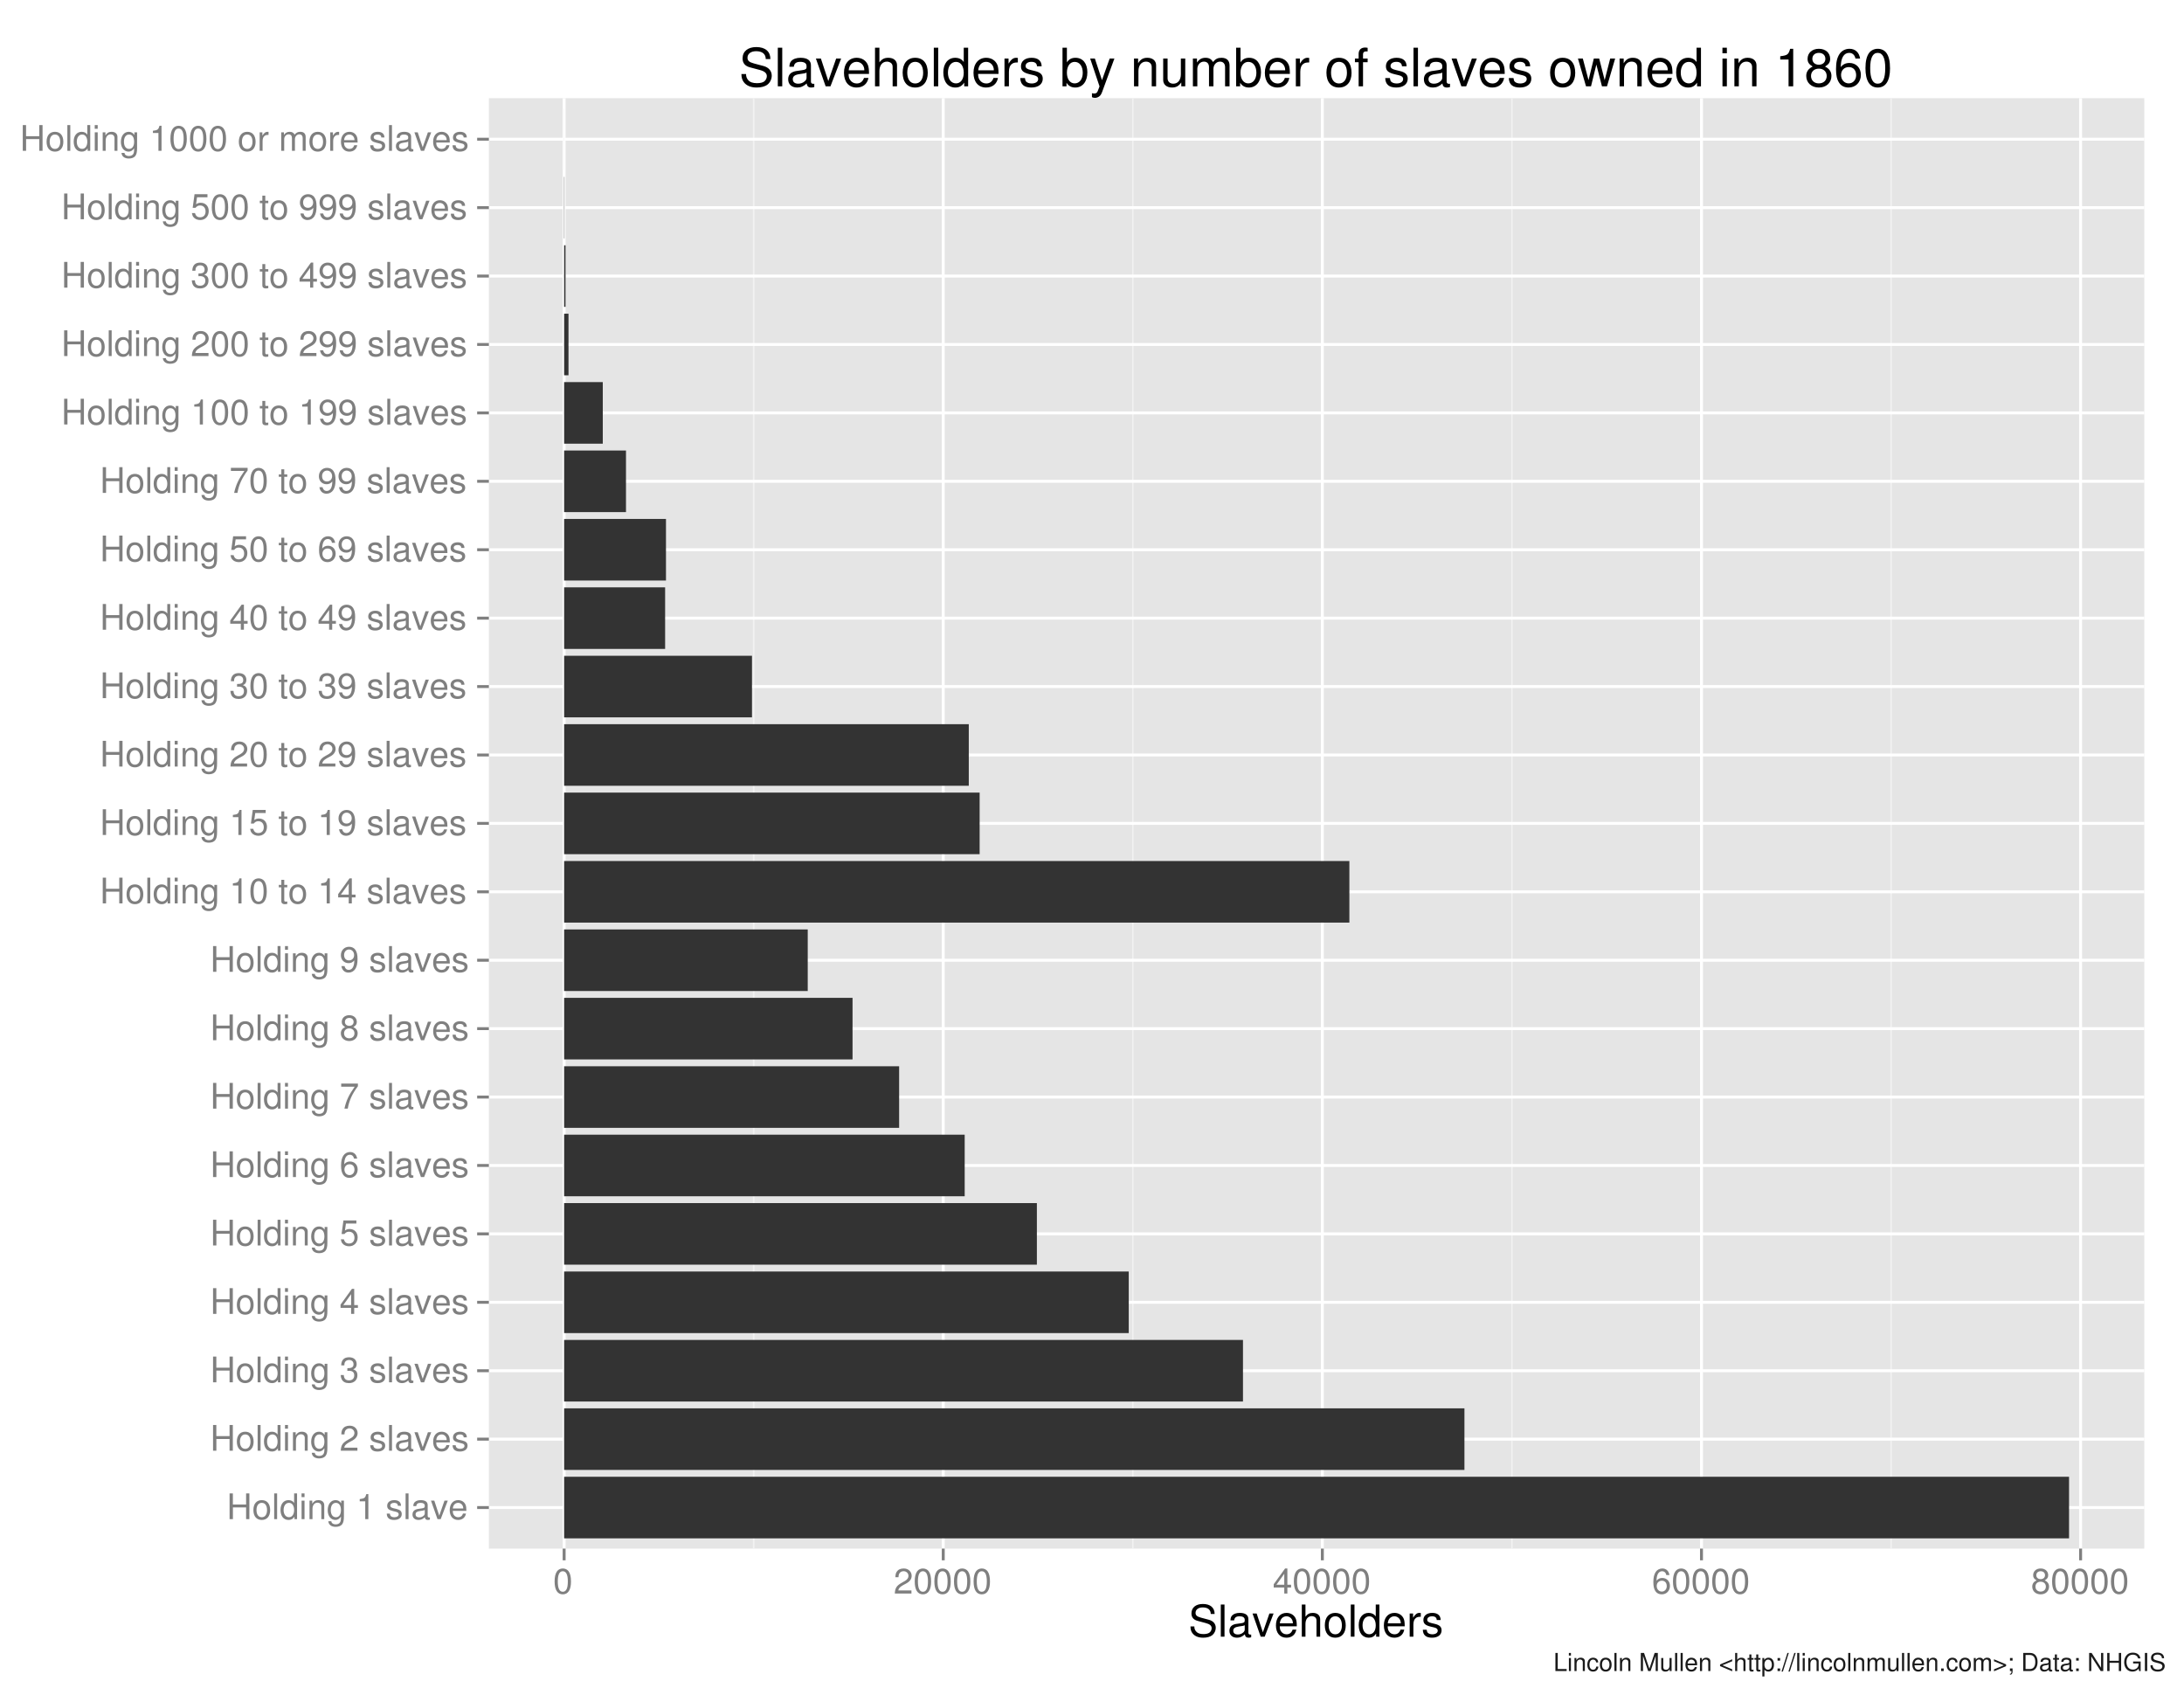 <?xml version="1.0" encoding="UTF-8"?>
<svg xmlns="http://www.w3.org/2000/svg" xmlns:xlink="http://www.w3.org/1999/xlink" width="792pt" height="612pt" viewBox="0 0 792 612" version="1.1">
<defs>
<g>
<symbol overflow="visible" id="glyph0-0">
<path style="stroke:none;" d=""/>
</symbol>
<symbol overflow="visible" id="glyph0-1">
<path style="stroke:none;" d="M 7.047 -4.25 L 7.047 0 L 8.234 0 L 8.234 -9.328 L 7.047 -9.328 L 7.047 -5.297 L 2.25 -5.297 L 2.25 -9.328 L 1.062 -9.328 L 1.062 0 L 2.266 0 L 2.266 -4.25 Z "/>
</symbol>
<symbol overflow="visible" id="glyph0-2">
<path style="stroke:none;" d="M 3.484 -6.891 C 1.594 -6.891 0.453 -5.547 0.453 -3.297 C 0.453 -1.047 1.594 0.297 3.5 0.297 C 5.375 0.297 6.531 -1.047 6.531 -3.25 C 6.531 -5.562 5.406 -6.891 3.484 -6.891 Z M 3.5 -5.906 C 4.703 -5.906 5.406 -4.922 5.406 -3.266 C 5.406 -1.688 4.672 -0.688 3.5 -0.688 C 2.297 -0.688 1.578 -1.672 1.578 -3.297 C 1.578 -4.906 2.297 -5.906 3.5 -5.906 Z "/>
</symbol>
<symbol overflow="visible" id="glyph0-3">
<path style="stroke:none;" d="M 1.938 -9.328 L 0.875 -9.328 L 0.875 0 L 1.938 0 Z "/>
</symbol>
<symbol overflow="visible" id="glyph0-4">
<path style="stroke:none;" d="M 6.328 -9.328 L 5.266 -9.328 L 5.266 -5.859 C 4.828 -6.547 4.109 -6.891 3.219 -6.891 C 1.469 -6.891 0.328 -5.5 0.328 -3.359 C 0.328 -1.094 1.453 0.297 3.25 0.297 C 4.172 0.297 4.812 -0.047 5.391 -0.891 L 5.391 0 L 6.328 0 Z M 3.391 -5.906 C 4.547 -5.906 5.266 -4.875 5.266 -3.281 C 5.266 -1.734 4.531 -0.703 3.406 -0.703 C 2.234 -0.703 1.453 -1.734 1.453 -3.297 C 1.453 -4.859 2.234 -5.906 3.391 -5.906 Z "/>
</symbol>
<symbol overflow="visible" id="glyph0-5">
<path style="stroke:none;" d="M 1.922 -6.703 L 0.859 -6.703 L 0.859 0 L 1.922 0 Z M 1.922 -9.328 L 0.844 -9.328 L 0.844 -7.984 L 1.922 -7.984 Z "/>
</symbol>
<symbol overflow="visible" id="glyph0-6">
<path style="stroke:none;" d="M 0.891 -6.703 L 0.891 0 L 1.969 0 L 1.969 -3.703 C 1.969 -5.062 2.688 -5.969 3.781 -5.969 C 4.625 -5.969 5.172 -5.453 5.172 -4.641 L 5.172 0 L 6.234 0 L 6.234 -5.062 C 6.234 -6.188 5.406 -6.891 4.109 -6.891 C 3.109 -6.891 2.469 -6.516 1.875 -5.578 L 1.875 -6.703 Z "/>
</symbol>
<symbol overflow="visible" id="glyph0-7">
<path style="stroke:none;" d="M 5.266 -6.703 L 5.266 -5.734 C 4.734 -6.531 4.078 -6.891 3.219 -6.891 C 1.516 -6.891 0.375 -5.406 0.375 -3.234 C 0.375 -2.141 0.672 -1.234 1.219 -0.594 C 1.719 -0.031 2.438 0.297 3.141 0.297 C 3.984 0.297 4.562 -0.062 5.172 -0.906 L 5.172 -0.562 C 5.172 0.344 5.062 0.891 4.781 1.266 C 4.5 1.656 3.953 1.891 3.297 1.891 C 2.812 1.891 2.375 1.766 2.078 1.531 C 1.844 1.344 1.734 1.172 1.672 0.766 L 0.594 0.766 C 0.703 2.031 1.688 2.797 3.266 2.797 C 4.266 2.797 5.125 2.469 5.547 1.938 C 6.062 1.312 6.25 0.469 6.25 -1.094 L 6.25 -6.703 Z M 3.344 -5.906 C 4.484 -5.906 5.172 -4.938 5.172 -3.266 C 5.172 -1.656 4.484 -0.688 3.359 -0.688 C 2.188 -0.688 1.484 -1.672 1.484 -3.297 C 1.484 -4.906 2.203 -5.906 3.344 -5.906 Z "/>
</symbol>
<symbol overflow="visible" id="glyph0-8">
<path style="stroke:none;" d=""/>
</symbol>
<symbol overflow="visible" id="glyph0-9">
<path style="stroke:none;" d="M 3.312 -6.469 L 3.312 0 L 4.438 0 L 4.438 -9.078 L 3.703 -9.078 C 3.297 -7.672 3.047 -7.484 1.312 -7.266 L 1.312 -6.469 Z "/>
</symbol>
<symbol overflow="visible" id="glyph0-10">
<path style="stroke:none;" d="M 5.609 -4.844 C 5.594 -6.156 4.719 -6.891 3.172 -6.891 C 1.609 -6.891 0.594 -6.094 0.594 -4.844 C 0.594 -3.797 1.141 -3.297 2.719 -2.922 L 3.719 -2.672 C 4.469 -2.5 4.766 -2.234 4.766 -1.734 C 4.766 -1.109 4.141 -0.688 3.203 -0.688 C 2.625 -0.688 2.141 -0.859 1.875 -1.141 C 1.703 -1.328 1.625 -1.516 1.562 -2 L 0.438 -2 C 0.484 -0.453 1.359 0.297 3.109 0.297 C 4.797 0.297 5.875 -0.531 5.875 -1.828 C 5.875 -2.828 5.312 -3.375 3.984 -3.703 L 2.953 -3.938 C 2.078 -4.141 1.719 -4.422 1.719 -4.906 C 1.719 -5.516 2.266 -5.906 3.141 -5.906 C 4 -5.906 4.453 -5.547 4.484 -4.844 Z "/>
</symbol>
<symbol overflow="visible" id="glyph0-11">
<path style="stroke:none;" d="M 6.844 -0.625 C 6.734 -0.594 6.688 -0.594 6.609 -0.594 C 6.25 -0.594 6.047 -0.797 6.047 -1.125 L 6.047 -5.062 C 6.047 -6.25 5.172 -6.891 3.516 -6.891 C 2.547 -6.891 1.734 -6.609 1.297 -6.109 C 0.984 -5.766 0.859 -5.391 0.828 -4.719 L 1.906 -4.719 C 2 -5.547 2.484 -5.906 3.484 -5.906 C 4.438 -5.906 4.984 -5.547 4.984 -4.906 L 4.984 -4.625 C 4.984 -4.188 4.703 -4 3.859 -3.891 C 2.359 -3.703 2.125 -3.641 1.719 -3.484 C 0.938 -3.156 0.531 -2.562 0.531 -1.688 C 0.531 -0.469 1.375 0.297 2.734 0.297 C 3.578 0.297 4.266 0 5.016 -0.688 C 5.094 -0.016 5.422 0.297 6.109 0.297 C 6.328 0.297 6.5 0.266 6.844 0.172 Z M 4.984 -2.109 C 4.984 -1.75 4.875 -1.531 4.562 -1.234 C 4.125 -0.844 3.594 -0.641 2.969 -0.641 C 2.141 -0.641 1.656 -1.031 1.656 -1.719 C 1.656 -2.422 2.125 -2.781 3.266 -2.938 C 4.391 -3.094 4.625 -3.141 4.984 -3.312 Z "/>
</symbol>
<symbol overflow="visible" id="glyph0-12">
<path style="stroke:none;" d="M 3.641 0 L 6.219 -6.703 L 5.016 -6.703 L 3.125 -1.266 L 1.328 -6.703 L 0.125 -6.703 L 2.484 0 Z "/>
</symbol>
<symbol overflow="visible" id="glyph0-13">
<path style="stroke:none;" d="M 6.562 -3 C 6.562 -4.016 6.484 -4.625 6.297 -5.125 C 5.859 -6.234 4.844 -6.891 3.578 -6.891 C 1.719 -6.891 0.516 -5.469 0.516 -3.266 C 0.516 -1.062 1.672 0.297 3.562 0.297 C 5.094 0.297 6.156 -0.578 6.422 -2.031 L 5.344 -2.031 C 5.062 -1.156 4.453 -0.688 3.594 -0.688 C 2.922 -0.688 2.344 -1 1.984 -1.562 C 1.734 -1.938 1.641 -2.328 1.625 -3 Z M 1.656 -3.859 C 1.734 -5.109 2.5 -5.906 3.578 -5.906 C 4.625 -5.906 5.422 -5.047 5.422 -3.938 C 5.422 -3.922 5.422 -3.891 5.406 -3.859 Z "/>
</symbol>
<symbol overflow="visible" id="glyph0-14">
<path style="stroke:none;" d="M 6.469 -1.109 L 1.703 -1.109 C 1.812 -1.859 2.234 -2.328 3.344 -2.984 L 4.625 -3.672 C 5.891 -4.359 6.547 -5.297 6.547 -6.406 C 6.547 -7.172 6.234 -7.875 5.688 -8.359 C 5.156 -8.844 4.484 -9.078 3.641 -9.078 C 2.484 -9.078 1.625 -8.656 1.125 -7.891 C 0.812 -7.406 0.672 -6.844 0.641 -5.922 L 1.766 -5.922 C 1.797 -6.547 1.875 -6.906 2.031 -7.203 C 2.328 -7.75 2.922 -8.094 3.594 -8.094 C 4.625 -8.094 5.391 -7.359 5.391 -6.391 C 5.391 -5.672 4.969 -5.062 4.156 -4.594 L 2.984 -3.922 C 1.094 -2.859 0.531 -2 0.438 0 L 6.469 0 Z "/>
</symbol>
<symbol overflow="visible" id="glyph0-15">
<path style="stroke:none;" d="M 2.828 -4.156 L 2.969 -4.156 L 3.438 -4.172 C 4.688 -4.172 5.328 -3.609 5.328 -2.516 C 5.328 -1.375 4.625 -0.703 3.438 -0.703 C 2.219 -0.703 1.609 -1.312 1.531 -2.641 L 0.406 -2.641 C 0.453 -1.906 0.594 -1.438 0.812 -1.031 C 1.266 -0.156 2.156 0.297 3.406 0.297 C 5.266 0.297 6.469 -0.812 6.469 -2.531 C 6.469 -3.688 6.031 -4.328 4.938 -4.703 C 5.781 -5.031 6.203 -5.672 6.203 -6.578 C 6.203 -8.141 5.172 -9.078 3.438 -9.078 C 1.609 -9.078 0.641 -8.078 0.594 -6.141 L 1.734 -6.141 C 1.734 -6.688 1.797 -7 1.938 -7.281 C 2.188 -7.781 2.75 -8.094 3.453 -8.094 C 4.453 -8.094 5.062 -7.5 5.062 -6.547 C 5.062 -5.906 4.828 -5.516 4.328 -5.312 C 4.016 -5.188 3.625 -5.125 2.828 -5.125 Z "/>
</symbol>
<symbol overflow="visible" id="glyph0-16">
<path style="stroke:none;" d="M 4.188 -2.172 L 4.188 0 L 5.312 0 L 5.312 -2.172 L 6.656 -2.172 L 6.656 -3.188 L 5.312 -3.188 L 5.312 -9.078 L 4.484 -9.078 L 0.359 -3.359 L 0.359 -2.172 Z M 4.188 -3.188 L 1.344 -3.188 L 4.188 -7.156 Z "/>
</symbol>
<symbol overflow="visible" id="glyph0-17">
<path style="stroke:none;" d="M 6.094 -9.078 L 1.406 -9.078 L 0.734 -4.141 L 1.766 -4.141 C 2.297 -4.766 2.719 -4.984 3.422 -4.984 C 4.641 -4.984 5.406 -4.141 5.406 -2.797 C 5.406 -1.5 4.656 -0.703 3.422 -0.703 C 2.438 -0.703 1.844 -1.203 1.578 -2.234 L 0.453 -2.234 C 0.594 -1.484 0.734 -1.125 1 -0.797 C 1.516 -0.109 2.438 0.297 3.453 0.297 C 5.281 0.297 6.562 -1.031 6.562 -2.953 C 6.562 -4.75 5.375 -5.969 3.641 -5.969 C 3 -5.969 2.484 -5.812 1.953 -5.422 L 2.312 -7.953 L 6.094 -7.953 Z "/>
</symbol>
<symbol overflow="visible" id="glyph0-18">
<path style="stroke:none;" d="M 6.375 -6.703 C 6.156 -8.188 5.188 -9.078 3.797 -9.078 C 2.797 -9.078 1.906 -8.594 1.375 -7.781 C 0.812 -6.891 0.547 -5.781 0.547 -4.141 C 0.547 -2.609 0.781 -1.641 1.312 -0.828 C 1.797 -0.109 2.594 0.297 3.594 0.297 C 5.328 0.297 6.562 -0.984 6.562 -2.766 C 6.562 -4.453 5.406 -5.641 3.781 -5.641 C 2.891 -5.641 2.188 -5.297 1.703 -4.625 C 1.719 -6.844 2.438 -8.078 3.719 -8.078 C 4.516 -8.078 5.062 -7.578 5.25 -6.703 Z M 3.641 -4.641 C 4.734 -4.641 5.406 -3.891 5.406 -2.672 C 5.406 -1.531 4.641 -0.703 3.609 -0.703 C 2.562 -0.703 1.766 -1.578 1.766 -2.734 C 1.766 -3.859 2.531 -4.641 3.641 -4.641 Z "/>
</symbol>
<symbol overflow="visible" id="glyph0-19">
<path style="stroke:none;" d="M 6.656 -9.078 L 0.594 -9.078 L 0.594 -7.953 L 5.484 -7.953 C 3.328 -4.875 2.438 -2.984 1.766 0 L 2.969 0 C 3.469 -2.906 4.609 -5.406 6.656 -8.125 Z "/>
</symbol>
<symbol overflow="visible" id="glyph0-20">
<path style="stroke:none;" d="M 5 -4.766 C 5.938 -5.344 6.25 -5.797 6.25 -6.656 C 6.25 -8.078 5.125 -9.078 3.516 -9.078 C 1.922 -9.078 0.797 -8.078 0.797 -6.656 C 0.797 -5.812 1.094 -5.344 2.016 -4.766 C 0.984 -4.281 0.469 -3.516 0.469 -2.516 C 0.469 -0.859 1.734 0.297 3.516 0.297 C 5.312 0.297 6.562 -0.859 6.562 -2.516 C 6.562 -3.516 6.047 -4.281 5 -4.766 Z M 3.516 -8.078 C 4.484 -8.078 5.094 -7.516 5.094 -6.625 C 5.094 -5.781 4.469 -5.219 3.516 -5.219 C 2.578 -5.219 1.938 -5.781 1.938 -6.641 C 1.938 -7.516 2.578 -8.078 3.516 -8.078 Z M 3.516 -4.281 C 4.641 -4.281 5.406 -3.562 5.406 -2.5 C 5.406 -1.422 4.641 -0.703 3.5 -0.703 C 2.391 -0.703 1.625 -1.438 1.625 -2.5 C 1.625 -3.562 2.391 -4.281 3.516 -4.281 Z "/>
</symbol>
<symbol overflow="visible" id="glyph0-21">
<path style="stroke:none;" d="M 0.672 -2.078 C 0.891 -0.594 1.875 0.297 3.25 0.297 C 4.25 0.297 5.156 -0.188 5.688 -1 C 6.25 -1.875 6.516 -3 6.516 -4.641 C 6.516 -6.172 6.281 -7.141 5.75 -7.953 C 5.25 -8.672 4.453 -9.078 3.453 -9.078 C 1.734 -9.078 0.484 -7.797 0.484 -6.016 C 0.484 -4.328 1.641 -3.141 3.281 -3.141 C 4.141 -3.141 4.766 -3.438 5.344 -4.141 C 5.344 -1.938 4.625 -0.703 3.328 -0.703 C 2.531 -0.703 1.984 -1.203 1.797 -2.078 Z M 3.438 -8.094 C 4.484 -8.094 5.281 -7.219 5.281 -6.047 C 5.281 -4.922 4.5 -4.141 3.406 -4.141 C 2.312 -4.141 1.641 -4.891 1.641 -6.109 C 1.641 -7.25 2.406 -8.094 3.438 -8.094 Z "/>
</symbol>
<symbol overflow="visible" id="glyph0-22">
<path style="stroke:none;" d="M 3.516 -9.078 C 2.672 -9.078 1.906 -8.703 1.438 -8.078 C 0.844 -7.281 0.547 -6.062 0.547 -4.391 C 0.547 -1.328 1.578 0.297 3.516 0.297 C 5.438 0.297 6.484 -1.328 6.484 -4.312 C 6.484 -6.078 6.203 -7.25 5.609 -8.078 C 5.125 -8.719 4.375 -9.078 3.516 -9.078 Z M 3.516 -8.078 C 4.734 -8.078 5.344 -6.844 5.344 -4.422 C 5.344 -1.844 4.75 -0.641 3.5 -0.641 C 2.297 -0.641 1.703 -1.891 1.703 -4.375 C 1.703 -6.859 2.297 -8.078 3.516 -8.078 Z "/>
</symbol>
<symbol overflow="visible" id="glyph0-23">
<path style="stroke:none;" d="M 3.25 -6.703 L 2.156 -6.703 L 2.156 -8.547 L 1.094 -8.547 L 1.094 -6.703 L 0.172 -6.703 L 0.172 -5.828 L 1.094 -5.828 L 1.094 -0.766 C 1.094 -0.094 1.547 0.297 2.375 0.297 C 2.641 0.297 2.891 0.266 3.25 0.203 L 3.25 -0.688 C 3.109 -0.656 2.938 -0.641 2.734 -0.641 C 2.281 -0.641 2.156 -0.766 2.156 -1.234 L 2.156 -5.828 L 3.25 -5.828 Z "/>
</symbol>
<symbol overflow="visible" id="glyph0-24">
<path style="stroke:none;" d="M 0.891 -6.703 L 0.891 0 L 1.953 0 L 1.953 -3.484 C 1.953 -4.438 2.203 -5.062 2.719 -5.438 C 3.047 -5.688 3.359 -5.766 4.109 -5.766 L 4.109 -6.859 C 3.922 -6.891 3.844 -6.891 3.703 -6.891 C 3 -6.891 2.484 -6.484 1.875 -5.484 L 1.875 -6.703 Z "/>
</symbol>
<symbol overflow="visible" id="glyph0-25">
<path style="stroke:none;" d="M 0.891 -6.703 L 0.891 0 L 1.969 0 L 1.969 -4.203 C 1.969 -5.188 2.672 -5.969 3.547 -5.969 C 4.344 -5.969 4.781 -5.484 4.781 -4.625 L 4.781 0 L 5.859 0 L 5.859 -4.203 C 5.859 -5.188 6.562 -5.969 7.438 -5.969 C 8.219 -5.969 8.672 -5.469 8.672 -4.625 L 8.672 0 L 9.75 0 L 9.75 -5.031 C 9.75 -6.234 9.062 -6.891 7.812 -6.891 C 6.906 -6.891 6.375 -6.625 5.75 -5.875 C 5.344 -6.594 4.812 -6.891 3.938 -6.891 C 3.047 -6.891 2.453 -6.562 1.875 -5.766 L 1.875 -6.703 Z "/>
</symbol>
<symbol overflow="visible" id="glyph1-0">
<path style="stroke:none;" d=""/>
</symbol>
<symbol overflow="visible" id="glyph1-1">
<path style="stroke:none;" d="M 9.531 -8.234 C 9.516 -10.531 7.953 -11.859 5.266 -11.859 C 2.703 -11.859 1.125 -10.547 1.125 -8.438 C 1.125 -7.016 1.875 -6.109 3.406 -5.719 L 6.297 -4.938 C 7.781 -4.562 8.453 -3.969 8.453 -3.062 C 8.453 -2.438 8.109 -1.797 7.609 -1.438 C 7.156 -1.125 6.422 -0.938 5.469 -0.938 C 4.203 -0.938 3.344 -1.25 2.781 -1.922 C 2.359 -2.438 2.156 -2.984 2.172 -3.719 L 0.766 -3.719 C 0.781 -2.641 0.984 -1.938 1.453 -1.297 C 2.25 -0.203 3.594 0.375 5.375 0.375 C 6.766 0.375 7.906 0.047 8.656 -0.531 C 9.438 -1.156 9.938 -2.188 9.938 -3.203 C 9.938 -4.641 9.047 -5.703 7.453 -6.125 L 4.531 -6.906 C 3.125 -7.297 2.609 -7.75 2.609 -8.641 C 2.609 -9.828 3.641 -10.609 5.219 -10.609 C 7.078 -10.609 8.109 -9.766 8.125 -8.234 Z "/>
</symbol>
<symbol overflow="visible" id="glyph1-2">
<path style="stroke:none;" d="M 2.438 -11.656 L 1.094 -11.656 L 1.094 0 L 2.438 0 Z "/>
</symbol>
<symbol overflow="visible" id="glyph1-3">
<path style="stroke:none;" d="M 8.562 -0.781 C 8.422 -0.75 8.359 -0.75 8.266 -0.75 C 7.812 -0.75 7.547 -0.984 7.547 -1.406 L 7.547 -6.344 C 7.547 -7.828 6.469 -8.625 4.406 -8.625 C 3.188 -8.625 2.172 -8.266 1.609 -7.641 C 1.234 -7.219 1.078 -6.734 1.047 -5.906 L 2.391 -5.906 C 2.5 -6.922 3.109 -7.391 4.359 -7.391 C 5.547 -7.391 6.219 -6.938 6.219 -6.141 L 6.219 -5.797 C 6.219 -5.234 5.891 -4.984 4.828 -4.859 C 2.938 -4.625 2.656 -4.562 2.141 -4.359 C 1.172 -3.953 0.672 -3.203 0.672 -2.109 C 0.672 -0.594 1.734 0.375 3.422 0.375 C 4.484 0.375 5.328 0 6.266 -0.859 C 6.375 -0.016 6.781 0.375 7.641 0.375 C 7.922 0.375 8.125 0.344 8.562 0.219 Z M 6.219 -2.641 C 6.219 -2.188 6.094 -1.922 5.703 -1.547 C 5.156 -1.062 4.5 -0.797 3.719 -0.797 C 2.672 -0.797 2.062 -1.297 2.062 -2.141 C 2.062 -3.031 2.656 -3.469 4.078 -3.688 C 5.484 -3.875 5.781 -3.938 6.219 -4.141 Z "/>
</symbol>
<symbol overflow="visible" id="glyph1-4">
<path style="stroke:none;" d="M 4.562 0 L 7.781 -8.391 L 6.266 -8.391 L 3.906 -1.578 L 1.656 -8.391 L 0.156 -8.391 L 3.109 0 Z "/>
</symbol>
<symbol overflow="visible" id="glyph1-5">
<path style="stroke:none;" d="M 8.203 -3.75 C 8.203 -5.031 8.109 -5.797 7.875 -6.422 C 7.328 -7.797 6.047 -8.625 4.484 -8.625 C 2.141 -8.625 0.641 -6.828 0.641 -4.078 C 0.641 -1.328 2.094 0.375 4.453 0.375 C 6.375 0.375 7.703 -0.719 8.031 -2.547 L 6.688 -2.547 C 6.312 -1.438 5.562 -0.859 4.5 -0.859 C 3.641 -0.859 2.922 -1.25 2.484 -1.953 C 2.156 -2.438 2.047 -2.906 2.031 -3.75 Z M 2.062 -4.828 C 2.172 -6.391 3.125 -7.391 4.469 -7.391 C 5.781 -7.391 6.781 -6.297 6.781 -4.922 C 6.781 -4.891 6.781 -4.859 6.766 -4.828 Z "/>
</symbol>
<symbol overflow="visible" id="glyph1-6">
<path style="stroke:none;" d="M 1.125 -11.656 L 1.125 0 L 2.453 0 L 2.453 -4.625 C 2.453 -6.344 3.344 -7.453 4.719 -7.453 C 5.156 -7.453 5.578 -7.312 5.906 -7.078 C 6.281 -6.797 6.453 -6.406 6.453 -5.812 L 6.453 0 L 7.781 0 L 7.781 -6.344 C 7.781 -7.75 6.766 -8.625 5.141 -8.625 C 3.953 -8.625 3.234 -8.25 2.453 -7.234 L 2.453 -11.656 Z "/>
</symbol>
<symbol overflow="visible" id="glyph1-7">
<path style="stroke:none;" d="M 4.359 -8.625 C 2 -8.625 0.578 -6.938 0.578 -4.125 C 0.578 -1.312 1.984 0.375 4.375 0.375 C 6.719 0.375 8.156 -1.312 8.156 -4.062 C 8.156 -6.953 6.766 -8.625 4.359 -8.625 Z M 4.375 -7.391 C 5.875 -7.391 6.766 -6.156 6.766 -4.078 C 6.766 -2.109 5.844 -0.859 4.375 -0.859 C 2.875 -0.859 1.969 -2.094 1.969 -4.125 C 1.969 -6.141 2.875 -7.391 4.375 -7.391 Z "/>
</symbol>
<symbol overflow="visible" id="glyph1-8">
<path style="stroke:none;" d="M 7.922 -11.656 L 6.594 -11.656 L 6.594 -7.328 C 6.031 -8.172 5.141 -8.625 4.016 -8.625 C 1.844 -8.625 0.422 -6.875 0.422 -4.203 C 0.422 -1.375 1.812 0.375 4.062 0.375 C 5.219 0.375 6.016 -0.062 6.734 -1.109 L 6.734 0 L 7.922 0 Z M 4.234 -7.375 C 5.688 -7.375 6.594 -6.094 6.594 -4.094 C 6.594 -2.156 5.656 -0.875 4.25 -0.875 C 2.781 -0.875 1.812 -2.172 1.812 -4.125 C 1.812 -6.078 2.781 -7.375 4.234 -7.375 Z "/>
</symbol>
<symbol overflow="visible" id="glyph1-9">
<path style="stroke:none;" d="M 1.109 -8.391 L 1.109 0 L 2.453 0 L 2.453 -4.359 C 2.453 -5.547 2.75 -6.344 3.391 -6.797 C 3.812 -7.109 4.203 -7.203 5.141 -7.219 L 5.141 -8.578 C 4.906 -8.609 4.797 -8.625 4.625 -8.625 C 3.766 -8.625 3.109 -8.109 2.344 -6.859 L 2.344 -8.391 Z "/>
</symbol>
<symbol overflow="visible" id="glyph1-10">
<path style="stroke:none;" d="M 7.016 -6.047 C 6.984 -7.703 5.906 -8.625 3.969 -8.625 C 2.016 -8.625 0.75 -7.609 0.75 -6.062 C 0.75 -4.75 1.422 -4.125 3.406 -3.641 L 4.656 -3.344 C 5.578 -3.125 5.953 -2.781 5.953 -2.172 C 5.953 -1.391 5.172 -0.859 4 -0.859 C 3.281 -0.859 2.672 -1.078 2.344 -1.422 C 2.125 -1.656 2.031 -1.906 1.953 -2.5 L 0.547 -2.5 C 0.609 -0.562 1.703 0.375 3.891 0.375 C 6 0.375 7.344 -0.672 7.344 -2.281 C 7.344 -3.531 6.641 -4.219 4.969 -4.625 L 3.703 -4.922 C 2.609 -5.188 2.141 -5.531 2.141 -6.125 C 2.141 -6.891 2.828 -7.391 3.922 -7.391 C 4.984 -7.391 5.562 -6.922 5.594 -6.047 Z "/>
</symbol>
<symbol overflow="visible" id="glyph2-0">
<path style="stroke:none;" d=""/>
</symbol>
<symbol overflow="visible" id="glyph2-1">
<path style="stroke:none;" d="M 11.438 -9.891 C 11.422 -12.641 9.547 -14.234 6.312 -14.234 C 3.25 -14.234 1.344 -12.656 1.344 -10.125 C 1.344 -8.406 2.25 -7.328 4.094 -6.859 L 7.562 -5.938 C 9.328 -5.469 10.141 -4.766 10.141 -3.672 C 10.141 -2.922 9.734 -2.156 9.141 -1.734 C 8.578 -1.344 7.703 -1.141 6.562 -1.141 C 5.047 -1.141 4.016 -1.5 3.344 -2.297 C 2.828 -2.922 2.594 -3.594 2.609 -4.453 L 0.922 -4.453 C 0.938 -3.172 1.188 -2.328 1.75 -1.562 C 2.703 -0.25 4.328 0.438 6.453 0.438 C 8.125 0.438 9.484 0.062 10.391 -0.641 C 11.328 -1.375 11.922 -2.625 11.922 -3.844 C 11.922 -5.562 10.844 -6.844 8.953 -7.359 L 5.438 -8.297 C 3.75 -8.75 3.125 -9.297 3.125 -10.375 C 3.125 -11.797 4.375 -12.734 6.266 -12.734 C 8.484 -12.734 9.734 -11.719 9.75 -9.891 Z "/>
</symbol>
<symbol overflow="visible" id="glyph2-2">
<path style="stroke:none;" d="M 2.922 -14 L 1.312 -14 L 1.312 0 L 2.922 0 Z "/>
</symbol>
<symbol overflow="visible" id="glyph2-3">
<path style="stroke:none;" d="M 10.281 -0.938 C 10.094 -0.906 10.031 -0.906 9.922 -0.906 C 9.375 -0.906 9.062 -1.188 9.062 -1.688 L 9.062 -7.609 C 9.062 -9.391 7.766 -10.344 5.281 -10.344 C 3.828 -10.344 2.609 -9.922 1.938 -9.172 C 1.484 -8.656 1.281 -8.078 1.25 -7.094 L 2.859 -7.094 C 3 -8.312 3.719 -8.875 5.219 -8.875 C 6.656 -8.875 7.469 -8.328 7.469 -7.375 L 7.469 -6.953 C 7.469 -6.281 7.062 -5.984 5.797 -5.844 C 3.531 -5.547 3.188 -5.469 2.578 -5.219 C 1.406 -4.75 0.812 -3.844 0.812 -2.531 C 0.812 -0.703 2.078 0.438 4.109 0.438 C 5.375 0.438 6.391 0 7.531 -1.031 C 7.641 -0.016 8.141 0.438 9.172 0.438 C 9.5 0.438 9.75 0.406 10.281 0.266 Z M 7.469 -3.172 C 7.469 -2.625 7.312 -2.297 6.844 -1.859 C 6.188 -1.266 5.391 -0.953 4.453 -0.953 C 3.203 -0.953 2.484 -1.562 2.484 -2.578 C 2.484 -3.625 3.188 -4.172 4.891 -4.422 C 6.594 -4.641 6.938 -4.719 7.469 -4.969 Z "/>
</symbol>
<symbol overflow="visible" id="glyph2-4">
<path style="stroke:none;" d="M 5.469 0 L 9.328 -10.062 L 7.531 -10.062 L 4.688 -1.906 L 2 -10.062 L 0.188 -10.062 L 3.719 0 Z "/>
</symbol>
<symbol overflow="visible" id="glyph2-5">
<path style="stroke:none;" d="M 9.844 -4.5 C 9.844 -6.031 9.734 -6.953 9.453 -7.703 C 8.797 -9.359 7.266 -10.344 5.375 -10.344 C 2.578 -10.344 0.766 -8.203 0.766 -4.891 C 0.766 -1.594 2.516 0.438 5.344 0.438 C 7.641 0.438 9.234 -0.859 9.641 -3.047 L 8.031 -3.047 C 7.578 -1.734 6.688 -1.031 5.391 -1.031 C 4.375 -1.031 3.516 -1.5 2.969 -2.344 C 2.594 -2.922 2.453 -3.5 2.438 -4.5 Z M 2.484 -5.797 C 2.609 -7.656 3.75 -8.875 5.359 -8.875 C 6.938 -8.875 8.141 -7.562 8.141 -5.922 C 8.141 -5.875 8.141 -5.844 8.125 -5.797 Z "/>
</symbol>
<symbol overflow="visible" id="glyph2-6">
<path style="stroke:none;" d="M 1.344 -14 L 1.344 0 L 2.938 0 L 2.938 -5.547 C 2.938 -7.609 4.016 -8.953 5.672 -8.953 C 6.188 -8.953 6.703 -8.781 7.094 -8.484 C 7.547 -8.156 7.734 -7.688 7.734 -6.969 L 7.734 0 L 9.328 0 L 9.328 -7.609 C 9.328 -9.297 8.125 -10.344 6.172 -10.344 C 4.75 -10.344 3.875 -9.906 2.938 -8.688 L 2.938 -14 Z "/>
</symbol>
<symbol overflow="visible" id="glyph2-7">
<path style="stroke:none;" d="M 5.219 -10.344 C 2.406 -10.344 0.688 -8.328 0.688 -4.953 C 0.688 -1.578 2.375 0.438 5.25 0.438 C 8.062 0.438 9.797 -1.578 9.797 -4.875 C 9.797 -8.359 8.125 -10.344 5.219 -10.344 Z M 5.25 -8.875 C 7.047 -8.875 8.125 -7.391 8.125 -4.891 C 8.125 -2.531 7.016 -1.031 5.25 -1.031 C 3.453 -1.031 2.359 -2.516 2.359 -4.953 C 2.359 -7.375 3.453 -8.875 5.25 -8.875 Z "/>
</symbol>
<symbol overflow="visible" id="glyph2-8">
<path style="stroke:none;" d="M 9.5 -14 L 7.906 -14 L 7.906 -8.797 C 7.234 -9.812 6.172 -10.344 4.812 -10.344 C 2.203 -10.344 0.5 -8.25 0.5 -5.047 C 0.5 -1.656 2.172 0.438 4.875 0.438 C 6.266 0.438 7.219 -0.078 8.078 -1.328 L 8.078 0 L 9.5 0 Z M 5.094 -8.859 C 6.812 -8.859 7.906 -7.312 7.906 -4.922 C 7.906 -2.594 6.797 -1.062 5.109 -1.062 C 3.344 -1.062 2.172 -2.609 2.172 -4.953 C 2.172 -7.297 3.344 -8.859 5.094 -8.859 Z "/>
</symbol>
<symbol overflow="visible" id="glyph2-9">
<path style="stroke:none;" d="M 1.328 -10.062 L 1.328 0 L 2.938 0 L 2.938 -5.219 C 2.938 -6.656 3.297 -7.609 4.078 -8.156 C 4.578 -8.531 5.047 -8.641 6.172 -8.656 L 6.172 -10.297 C 5.891 -10.328 5.766 -10.344 5.547 -10.344 C 4.516 -10.344 3.719 -9.734 2.797 -8.234 L 2.797 -10.062 Z "/>
</symbol>
<symbol overflow="visible" id="glyph2-10">
<path style="stroke:none;" d="M 8.406 -7.266 C 8.391 -9.234 7.094 -10.344 4.766 -10.344 C 2.422 -10.344 0.906 -9.141 0.906 -7.281 C 0.906 -5.703 1.703 -4.953 4.094 -4.375 L 5.594 -4.016 C 6.703 -3.75 7.141 -3.344 7.141 -2.609 C 7.141 -1.672 6.203 -1.031 4.797 -1.031 C 3.938 -1.031 3.203 -1.281 2.797 -1.703 C 2.547 -2 2.438 -2.281 2.344 -3 L 0.656 -3 C 0.734 -0.672 2.031 0.438 4.672 0.438 C 7.203 0.438 8.812 -0.812 8.812 -2.75 C 8.812 -4.25 7.969 -5.062 5.969 -5.547 L 4.438 -5.922 C 3.125 -6.219 2.578 -6.641 2.578 -7.359 C 2.578 -8.281 3.406 -8.875 4.703 -8.875 C 5.984 -8.875 6.688 -8.312 6.719 -7.266 Z "/>
</symbol>
<symbol overflow="visible" id="glyph2-11">
<path style="stroke:none;" d=""/>
</symbol>
<symbol overflow="visible" id="glyph2-12">
<path style="stroke:none;" d="M 1.031 -14 L 1.031 0 L 2.484 0 L 2.484 -1.281 C 3.25 -0.109 4.266 0.438 5.672 0.438 C 8.312 0.438 10.047 -1.734 10.047 -5.062 C 10.047 -8.328 8.391 -10.344 5.734 -10.344 C 4.359 -10.344 3.375 -9.828 2.625 -8.703 L 2.625 -14 Z M 5.438 -8.859 C 7.219 -8.859 8.375 -7.297 8.375 -4.891 C 8.375 -2.609 7.188 -1.062 5.438 -1.062 C 3.75 -1.062 2.625 -2.594 2.625 -4.953 C 2.625 -7.312 3.75 -8.859 5.438 -8.859 Z "/>
</symbol>
<symbol overflow="visible" id="glyph2-13">
<path style="stroke:none;" d="M 7.453 -10.062 L 4.672 -2.234 L 2.094 -10.062 L 0.391 -10.062 L 3.781 0.031 L 3.172 1.625 C 2.922 2.344 2.547 2.609 1.875 2.609 C 1.656 2.609 1.375 2.578 1.031 2.5 L 1.031 3.938 C 1.359 4.109 1.688 4.188 2.109 4.188 C 2.625 4.188 3.188 4.016 3.609 3.703 C 4.109 3.344 4.391 2.922 4.703 2.109 L 9.172 -10.062 Z "/>
</symbol>
<symbol overflow="visible" id="glyph2-14">
<path style="stroke:none;" d="M 1.344 -10.062 L 1.344 0 L 2.953 0 L 2.953 -5.547 C 2.953 -7.609 4.031 -8.953 5.688 -8.953 C 6.953 -8.953 7.766 -8.188 7.766 -6.969 L 7.766 0 L 9.359 0 L 9.359 -7.609 C 9.359 -9.281 8.109 -10.344 6.172 -10.344 C 4.672 -10.344 3.703 -9.781 2.828 -8.375 L 2.828 -10.062 Z "/>
</symbol>
<symbol overflow="visible" id="glyph2-15">
<path style="stroke:none;" d="M 9.25 0 L 9.25 -10.062 L 7.656 -10.062 L 7.656 -4.359 C 7.656 -2.297 6.594 -0.953 4.922 -0.953 C 3.656 -0.953 2.844 -1.734 2.844 -2.938 L 2.844 -10.062 L 1.25 -10.062 L 1.25 -2.297 C 1.25 -0.641 2.5 0.438 4.453 0.438 C 5.938 0.438 6.875 -0.078 7.812 -1.406 L 7.812 0 Z "/>
</symbol>
<symbol overflow="visible" id="glyph2-16">
<path style="stroke:none;" d="M 1.344 -10.062 L 1.344 0 L 2.953 0 L 2.953 -6.312 C 2.953 -7.781 4.016 -8.953 5.312 -8.953 C 6.516 -8.953 7.188 -8.219 7.188 -6.938 L 7.188 0 L 8.797 0 L 8.797 -6.312 C 8.797 -7.781 9.844 -8.953 11.156 -8.953 C 12.328 -8.953 13.016 -8.203 13.016 -6.938 L 13.016 0 L 14.641 0 L 14.641 -7.547 C 14.641 -9.359 13.594 -10.344 11.719 -10.344 C 10.375 -10.344 9.562 -9.953 8.625 -8.812 C 8.031 -9.891 7.219 -10.344 5.922 -10.344 C 4.578 -10.344 3.688 -9.844 2.828 -8.641 L 2.828 -10.062 Z "/>
</symbol>
<symbol overflow="visible" id="glyph2-17">
<path style="stroke:none;" d="M 4.953 -10.062 L 3.281 -10.062 L 3.281 -11.641 C 3.281 -12.312 3.672 -12.656 4.391 -12.656 C 4.531 -12.656 4.594 -12.656 4.953 -12.641 L 4.953 -13.953 C 4.594 -14.031 4.375 -14.062 4.047 -14.062 C 2.578 -14.062 1.688 -13.219 1.688 -11.766 L 1.688 -10.062 L 0.344 -10.062 L 0.344 -8.75 L 1.688 -8.75 L 1.688 0 L 3.281 0 L 3.281 -8.75 L 4.953 -8.75 Z "/>
</symbol>
<symbol overflow="visible" id="glyph2-18">
<path style="stroke:none;" d="M 10.641 0 L 13.594 -10.062 L 11.797 -10.062 L 9.797 -2.234 L 7.812 -10.062 L 5.859 -10.062 L 3.938 -2.234 L 1.875 -10.062 L 0.109 -10.062 L 3.031 0 L 4.844 0 L 6.781 -7.891 L 8.812 0 Z "/>
</symbol>
<symbol overflow="visible" id="glyph2-19">
<path style="stroke:none;" d="M 2.875 -10.062 L 1.281 -10.062 L 1.281 0 L 2.875 0 Z M 2.875 -14 L 1.266 -14 L 1.266 -11.984 L 2.875 -11.984 Z "/>
</symbol>
<symbol overflow="visible" id="glyph2-20">
<path style="stroke:none;" d="M 4.969 -9.703 L 4.969 0 L 6.656 0 L 6.656 -13.609 L 5.547 -13.609 C 4.953 -11.516 4.578 -11.234 1.953 -10.906 L 1.953 -9.703 Z "/>
</symbol>
<symbol overflow="visible" id="glyph2-21">
<path style="stroke:none;" d="M 7.516 -7.156 C 8.906 -8 9.375 -8.703 9.375 -9.984 C 9.375 -12.125 7.703 -13.609 5.281 -13.609 C 2.875 -13.609 1.188 -12.125 1.188 -9.984 C 1.188 -8.719 1.656 -8.031 3.031 -7.156 C 1.484 -6.406 0.703 -5.281 0.703 -3.781 C 0.703 -1.281 2.594 0.438 5.281 0.438 C 7.969 0.438 9.844 -1.281 9.844 -3.766 C 9.844 -5.281 9.078 -6.406 7.516 -7.156 Z M 5.281 -12.125 C 6.719 -12.125 7.641 -11.266 7.641 -9.953 C 7.641 -8.688 6.703 -7.828 5.281 -7.828 C 3.859 -7.828 2.922 -8.688 2.922 -9.969 C 2.922 -11.266 3.859 -12.125 5.281 -12.125 Z M 5.281 -6.406 C 6.969 -6.406 8.125 -5.344 8.125 -3.75 C 8.125 -2.125 6.969 -1.062 5.25 -1.062 C 3.594 -1.062 2.438 -2.156 2.438 -3.75 C 2.438 -5.344 3.594 -6.406 5.281 -6.406 Z "/>
</symbol>
<symbol overflow="visible" id="glyph2-22">
<path style="stroke:none;" d="M 9.562 -10.062 C 9.234 -12.297 7.781 -13.609 5.703 -13.609 C 4.203 -13.609 2.859 -12.891 2.062 -11.672 C 1.203 -10.344 0.828 -8.688 0.828 -6.203 C 0.828 -3.922 1.172 -2.453 1.984 -1.25 C 2.703 -0.156 3.891 0.438 5.391 0.438 C 7.984 0.438 9.844 -1.484 9.844 -4.141 C 9.844 -6.688 8.125 -8.469 5.688 -8.469 C 4.344 -8.469 3.281 -7.953 2.547 -6.953 C 2.578 -10.281 3.656 -12.125 5.594 -12.125 C 6.781 -12.125 7.609 -11.375 7.875 -10.062 Z M 5.469 -6.969 C 7.109 -6.969 8.125 -5.844 8.125 -4.016 C 8.125 -2.297 6.969 -1.062 5.422 -1.062 C 3.844 -1.062 2.656 -2.359 2.656 -4.109 C 2.656 -5.797 3.797 -6.969 5.469 -6.969 Z "/>
</symbol>
<symbol overflow="visible" id="glyph2-23">
<path style="stroke:none;" d="M 5.281 -13.609 C 4.016 -13.609 2.859 -13.062 2.156 -12.125 C 1.266 -10.922 0.828 -9.109 0.828 -6.594 C 0.828 -2 2.359 0.438 5.281 0.438 C 8.156 0.438 9.734 -2 9.734 -6.469 C 9.734 -9.125 9.312 -10.891 8.406 -12.125 C 7.703 -13.078 6.562 -13.609 5.281 -13.609 Z M 5.281 -12.125 C 7.109 -12.125 8 -10.281 8 -6.625 C 8 -2.766 7.125 -0.953 5.25 -0.953 C 3.453 -0.953 2.547 -2.844 2.547 -6.562 C 2.547 -10.297 3.453 -12.125 5.281 -12.125 Z "/>
</symbol>
<symbol overflow="visible" id="glyph3-0">
<path style="stroke:none;" d=""/>
</symbol>
<symbol overflow="visible" id="glyph3-1">
<path style="stroke:none;" d="M 1.562 -6.562 L 0.719 -6.562 L 0.719 0 L 4.797 0 L 4.797 -0.734 L 1.562 -0.734 Z "/>
</symbol>
<symbol overflow="visible" id="glyph3-2">
<path style="stroke:none;" d="M 1.344 -4.719 L 0.609 -4.719 L 0.609 0 L 1.344 0 Z M 1.344 -6.562 L 0.594 -6.562 L 0.594 -5.609 L 1.344 -5.609 Z "/>
</symbol>
<symbol overflow="visible" id="glyph3-3">
<path style="stroke:none;" d="M 0.625 -4.719 L 0.625 0 L 1.391 0 L 1.391 -2.594 C 1.391 -3.562 1.891 -4.188 2.656 -4.188 C 3.266 -4.188 3.641 -3.828 3.641 -3.266 L 3.641 0 L 4.391 0 L 4.391 -3.562 C 4.391 -4.344 3.797 -4.844 2.891 -4.844 C 2.188 -4.844 1.734 -4.578 1.328 -3.922 L 1.328 -4.719 Z "/>
</symbol>
<symbol overflow="visible" id="glyph3-4">
<path style="stroke:none;" d="M 4.234 -3.125 C 4.203 -3.594 4.109 -3.891 3.922 -4.156 C 3.594 -4.594 3.031 -4.844 2.375 -4.844 C 1.109 -4.844 0.281 -3.844 0.281 -2.281 C 0.281 -0.75 1.094 0.203 2.359 0.203 C 3.484 0.203 4.203 -0.469 4.297 -1.625 L 3.531 -1.625 C 3.406 -0.859 3.031 -0.484 2.391 -0.484 C 1.562 -0.484 1.062 -1.156 1.062 -2.281 C 1.062 -3.453 1.547 -4.156 2.359 -4.156 C 3 -4.156 3.391 -3.781 3.484 -3.125 Z "/>
</symbol>
<symbol overflow="visible" id="glyph3-5">
<path style="stroke:none;" d="M 2.453 -4.844 C 1.125 -4.844 0.328 -3.906 0.328 -2.328 C 0.328 -0.734 1.109 0.203 2.453 0.203 C 3.781 0.203 4.594 -0.734 4.594 -2.281 C 4.594 -3.922 3.812 -4.844 2.453 -4.844 Z M 2.453 -4.156 C 3.297 -4.156 3.812 -3.469 3.812 -2.297 C 3.812 -1.188 3.281 -0.484 2.453 -0.484 C 1.625 -0.484 1.109 -1.172 1.109 -2.328 C 1.109 -3.453 1.625 -4.156 2.453 -4.156 Z "/>
</symbol>
<symbol overflow="visible" id="glyph3-6">
<path style="stroke:none;" d="M 1.375 -6.562 L 0.609 -6.562 L 0.609 0 L 1.375 0 Z "/>
</symbol>
<symbol overflow="visible" id="glyph3-7">
<path style="stroke:none;" d=""/>
</symbol>
<symbol overflow="visible" id="glyph3-8">
<path style="stroke:none;" d="M 4.219 0 L 6.062 -5.5 L 6.062 0 L 6.844 0 L 6.844 -6.562 L 5.688 -6.562 L 3.781 -0.844 L 1.844 -6.562 L 0.672 -6.562 L 0.672 0 L 1.469 0 L 1.469 -5.5 L 3.328 0 Z "/>
</symbol>
<symbol overflow="visible" id="glyph3-9">
<path style="stroke:none;" d="M 4.344 0 L 4.344 -4.719 L 3.594 -4.719 L 3.594 -2.047 C 3.594 -1.078 3.094 -0.453 2.297 -0.453 C 1.703 -0.453 1.328 -0.812 1.328 -1.375 L 1.328 -4.719 L 0.578 -4.719 L 0.578 -1.078 C 0.578 -0.297 1.172 0.203 2.094 0.203 C 2.781 0.203 3.219 -0.031 3.656 -0.656 L 3.656 0 Z "/>
</symbol>
<symbol overflow="visible" id="glyph3-10">
<path style="stroke:none;" d="M 4.609 -2.109 C 4.609 -2.828 4.562 -3.266 4.422 -3.609 C 4.125 -4.391 3.406 -4.844 2.516 -4.844 C 1.203 -4.844 0.359 -3.844 0.359 -2.297 C 0.359 -0.75 1.172 0.203 2.5 0.203 C 3.578 0.203 4.328 -0.406 4.516 -1.438 L 3.766 -1.438 C 3.562 -0.812 3.125 -0.484 2.531 -0.484 C 2.047 -0.484 1.641 -0.703 1.391 -1.094 C 1.219 -1.375 1.156 -1.641 1.141 -2.109 Z M 1.156 -2.719 C 1.219 -3.594 1.75 -4.156 2.516 -4.156 C 3.25 -4.156 3.812 -3.547 3.812 -2.766 C 3.812 -2.75 3.812 -2.734 3.812 -2.719 Z "/>
</symbol>
<symbol overflow="visible" id="glyph3-11">
<path style="stroke:none;" d="M 0.406 -1.781 L 4.812 0.078 L 4.812 -0.625 L 1.266 -2.109 L 4.812 -3.562 L 4.812 -4.266 L 0.406 -2.406 Z "/>
</symbol>
<symbol overflow="visible" id="glyph3-12">
<path style="stroke:none;" d="M 0.625 -6.562 L 0.625 0 L 1.375 0 L 1.375 -2.594 C 1.375 -3.562 1.875 -4.188 2.656 -4.188 C 2.891 -4.188 3.141 -4.109 3.328 -3.984 C 3.531 -3.828 3.625 -3.594 3.625 -3.266 L 3.625 0 L 4.375 0 L 4.375 -3.562 C 4.375 -4.359 3.812 -4.844 2.891 -4.844 C 2.219 -4.844 1.812 -4.641 1.375 -4.062 L 1.375 -6.562 Z "/>
</symbol>
<symbol overflow="visible" id="glyph3-13">
<path style="stroke:none;" d="M 2.281 -4.719 L 1.516 -4.719 L 1.516 -6.016 L 0.766 -6.016 L 0.766 -4.719 L 0.125 -4.719 L 0.125 -4.109 L 0.766 -4.109 L 0.766 -0.547 C 0.766 -0.062 1.094 0.203 1.672 0.203 C 1.859 0.203 2.031 0.188 2.281 0.141 L 2.281 -0.484 C 2.188 -0.453 2.062 -0.453 1.922 -0.453 C 1.609 -0.453 1.516 -0.547 1.516 -0.875 L 1.516 -4.109 L 2.281 -4.109 Z "/>
</symbol>
<symbol overflow="visible" id="glyph3-14">
<path style="stroke:none;" d="M 0.484 1.969 L 1.234 1.969 L 1.234 -0.5 C 1.641 -0.016 2.078 0.203 2.688 0.203 C 3.906 0.203 4.703 -0.781 4.703 -2.281 C 4.703 -3.859 3.938 -4.844 2.688 -4.844 C 2.047 -4.844 1.531 -4.562 1.172 -4 L 1.172 -4.719 L 0.484 -4.719 Z M 2.562 -4.156 C 3.391 -4.156 3.922 -3.422 3.922 -2.297 C 3.922 -1.219 3.375 -0.5 2.562 -0.5 C 1.766 -0.5 1.234 -1.219 1.234 -2.328 C 1.234 -3.422 1.766 -4.156 2.562 -4.156 Z "/>
</symbol>
<symbol overflow="visible" id="glyph3-15">
<path style="stroke:none;" d="M 1.922 -0.938 L 0.984 -0.938 L 0.984 0 L 1.922 0 Z M 1.922 -4.719 L 0.984 -4.719 L 0.984 -3.781 L 1.922 -3.781 Z "/>
</symbol>
<symbol overflow="visible" id="glyph3-16">
<path style="stroke:none;" d="M 2.062 -6.562 L -0.078 0.188 L 0.422 0.188 L 2.562 -6.562 Z "/>
</symbol>
<symbol overflow="visible" id="glyph3-17">
<path style="stroke:none;" d="M 0.625 -4.719 L 0.625 0 L 1.391 0 L 1.391 -2.969 C 1.391 -3.641 1.875 -4.188 2.5 -4.188 C 3.047 -4.188 3.359 -3.859 3.359 -3.25 L 3.359 0 L 4.125 0 L 4.125 -2.969 C 4.125 -3.641 4.609 -4.188 5.234 -4.188 C 5.781 -4.188 6.109 -3.844 6.109 -3.25 L 6.109 0 L 6.859 0 L 6.859 -3.531 C 6.859 -4.391 6.375 -4.844 5.484 -4.844 C 4.859 -4.844 4.484 -4.656 4.047 -4.125 C 3.766 -4.641 3.391 -4.844 2.766 -4.844 C 2.141 -4.844 1.734 -4.609 1.328 -4.047 L 1.328 -4.719 Z "/>
</symbol>
<symbol overflow="visible" id="glyph3-18">
<path style="stroke:none;" d="M 1.719 -0.938 L 0.781 -0.938 L 0.781 0 L 1.719 0 Z "/>
</symbol>
<symbol overflow="visible" id="glyph3-19">
<path style="stroke:none;" d="M 4.844 -2.406 L 0.453 -4.266 L 0.453 -3.562 L 4 -2.078 L 0.453 -0.625 L 0.453 0.078 L 4.844 -1.781 Z "/>
</symbol>
<symbol overflow="visible" id="glyph3-20">
<path style="stroke:none;" d="M 1.938 -4.719 L 1 -4.719 L 1 -3.781 L 1.938 -3.781 Z M 0.984 -0.938 L 0.984 0 L 1.531 0 L 1.531 0.156 C 1.531 0.781 1.406 0.969 0.984 0.984 L 0.984 1.328 C 1.625 1.328 1.938 0.922 1.938 0.141 L 1.938 -0.938 Z "/>
</symbol>
<symbol overflow="visible" id="glyph3-21">
<path style="stroke:none;" d="M 0.797 0 L 3.328 0 C 4.984 0 6 -1.234 6 -3.281 C 6 -5.312 5 -6.562 3.328 -6.562 L 0.797 -6.562 Z M 1.641 -0.734 L 1.641 -5.828 L 3.188 -5.828 C 4.484 -5.828 5.172 -4.953 5.172 -3.281 C 5.172 -1.625 4.484 -0.734 3.188 -0.734 Z "/>
</symbol>
<symbol overflow="visible" id="glyph3-22">
<path style="stroke:none;" d="M 4.812 -0.438 C 4.734 -0.422 4.703 -0.422 4.656 -0.422 C 4.391 -0.422 4.25 -0.562 4.25 -0.797 L 4.25 -3.562 C 4.25 -4.406 3.641 -4.844 2.469 -4.844 C 1.797 -4.844 1.219 -4.656 0.906 -4.297 C 0.688 -4.062 0.609 -3.781 0.578 -3.328 L 1.344 -3.328 C 1.406 -3.891 1.75 -4.156 2.453 -4.156 C 3.125 -4.156 3.5 -3.906 3.5 -3.453 L 3.5 -3.266 C 3.5 -2.938 3.312 -2.812 2.719 -2.734 C 1.656 -2.594 1.5 -2.562 1.203 -2.453 C 0.656 -2.219 0.375 -1.797 0.375 -1.188 C 0.375 -0.328 0.969 0.203 1.922 0.203 C 2.516 0.203 3 0 3.531 -0.484 C 3.578 -0.016 3.812 0.203 4.297 0.203 C 4.453 0.203 4.578 0.188 4.812 0.125 Z M 3.5 -1.484 C 3.5 -1.234 3.422 -1.078 3.203 -0.875 C 2.891 -0.594 2.531 -0.453 2.094 -0.453 C 1.5 -0.453 1.156 -0.734 1.156 -1.203 C 1.156 -1.703 1.5 -1.953 2.297 -2.062 C 3.094 -2.172 3.25 -2.219 3.5 -2.328 Z "/>
</symbol>
<symbol overflow="visible" id="glyph3-23">
<path style="stroke:none;" d="M 5.812 -6.562 L 5.016 -6.562 L 5.016 -1.203 L 1.594 -6.562 L 0.688 -6.562 L 0.688 0 L 1.469 0 L 1.469 -5.312 L 4.875 0 L 5.812 0 Z "/>
</symbol>
<symbol overflow="visible" id="glyph3-24">
<path style="stroke:none;" d="M 4.953 -2.984 L 4.953 0 L 5.797 0 L 5.797 -6.562 L 4.953 -6.562 L 4.953 -3.719 L 1.578 -3.719 L 1.578 -6.562 L 0.75 -6.562 L 0.75 0 L 1.594 0 L 1.594 -2.984 Z "/>
</symbol>
<symbol overflow="visible" id="glyph3-25">
<path style="stroke:none;" d="M 6.375 -3.469 L 3.641 -3.469 L 3.641 -2.734 L 5.641 -2.734 L 5.641 -2.547 C 5.641 -1.375 4.781 -0.531 3.578 -0.531 C 2.922 -0.531 2.312 -0.781 1.922 -1.203 C 1.5 -1.672 1.234 -2.453 1.234 -3.266 C 1.234 -4.875 2.156 -5.938 3.531 -5.938 C 4.531 -5.938 5.25 -5.422 5.438 -4.578 L 6.297 -4.578 C 6.062 -5.906 5.047 -6.672 3.547 -6.672 C 2.75 -6.672 2.094 -6.469 1.578 -6.031 C 0.828 -5.406 0.391 -4.391 0.391 -3.219 C 0.391 -1.203 1.625 0.203 3.406 0.203 C 4.297 0.203 5 -0.125 5.641 -0.844 L 5.844 0.031 L 6.375 0.031 Z "/>
</symbol>
<symbol overflow="visible" id="glyph3-26">
<path style="stroke:none;" d="M 1.75 -6.562 L 0.906 -6.562 L 0.906 0 L 1.75 0 Z "/>
</symbol>
<symbol overflow="visible" id="glyph3-27">
<path style="stroke:none;" d="M 5.359 -4.641 C 5.359 -5.922 4.469 -6.672 2.969 -6.672 C 1.516 -6.672 0.625 -5.938 0.625 -4.75 C 0.625 -3.938 1.047 -3.438 1.922 -3.219 L 3.547 -2.781 C 4.375 -2.562 4.75 -2.234 4.75 -1.719 C 4.75 -1.375 4.562 -1.016 4.281 -0.812 C 4.016 -0.625 3.609 -0.531 3.078 -0.531 C 2.359 -0.531 1.875 -0.703 1.562 -1.078 C 1.328 -1.375 1.219 -1.688 1.219 -2.094 L 0.438 -2.094 C 0.438 -1.484 0.562 -1.094 0.812 -0.734 C 1.266 -0.109 2.031 0.203 3.031 0.203 C 3.812 0.203 4.453 0.031 4.875 -0.297 C 5.312 -0.641 5.594 -1.234 5.594 -1.797 C 5.594 -2.609 5.078 -3.203 4.188 -3.453 L 2.547 -3.891 C 1.75 -4.109 1.469 -4.359 1.469 -4.859 C 1.469 -5.531 2.047 -5.969 2.938 -5.969 C 3.984 -5.969 4.562 -5.484 4.578 -4.641 Z "/>
</symbol>
</g>
<clipPath id="clip1">
  <path d="M 177.285 35.602 L 778 35.602 L 778 562 L 177.285 562 Z "/>
</clipPath>
<clipPath id="clip2">
  <path d="M 273 35.602 L 274 35.602 L 274 562 L 273 562 Z "/>
</clipPath>
<clipPath id="clip3">
  <path d="M 410 35.602 L 412 35.602 L 412 562 L 410 562 Z "/>
</clipPath>
<clipPath id="clip4">
  <path d="M 548 35.602 L 549 35.602 L 549 562 L 548 562 Z "/>
</clipPath>
<clipPath id="clip5">
  <path d="M 685 35.602 L 687 35.602 L 687 562 L 685 562 Z "/>
</clipPath>
<clipPath id="clip6">
  <path d="M 177.285 546 L 778.598 546 L 778.598 548 L 177.285 548 Z "/>
</clipPath>
<clipPath id="clip7">
  <path d="M 177.285 521 L 778.598 521 L 778.598 523 L 177.285 523 Z "/>
</clipPath>
<clipPath id="clip8">
  <path d="M 177.285 496 L 778.598 496 L 778.598 498 L 177.285 498 Z "/>
</clipPath>
<clipPath id="clip9">
  <path d="M 177.285 471 L 778.598 471 L 778.598 473 L 177.285 473 Z "/>
</clipPath>
<clipPath id="clip10">
  <path d="M 177.285 446 L 778.598 446 L 778.598 448 L 177.285 448 Z "/>
</clipPath>
<clipPath id="clip11">
  <path d="M 177.285 422 L 778.598 422 L 778.598 424 L 177.285 424 Z "/>
</clipPath>
<clipPath id="clip12">
  <path d="M 177.285 397 L 778.598 397 L 778.598 399 L 177.285 399 Z "/>
</clipPath>
<clipPath id="clip13">
  <path d="M 177.285 372 L 778.598 372 L 778.598 374 L 177.285 374 Z "/>
</clipPath>
<clipPath id="clip14">
  <path d="M 177.285 347 L 778.598 347 L 778.598 349 L 177.285 349 Z "/>
</clipPath>
<clipPath id="clip15">
  <path d="M 177.285 322 L 778.598 322 L 778.598 324 L 177.285 324 Z "/>
</clipPath>
<clipPath id="clip16">
  <path d="M 177.285 298 L 778.598 298 L 778.598 300 L 177.285 300 Z "/>
</clipPath>
<clipPath id="clip17">
  <path d="M 177.285 273 L 778.598 273 L 778.598 275 L 177.285 275 Z "/>
</clipPath>
<clipPath id="clip18">
  <path d="M 177.285 248 L 778.598 248 L 778.598 250 L 177.285 250 Z "/>
</clipPath>
<clipPath id="clip19">
  <path d="M 177.285 223 L 778.598 223 L 778.598 225 L 177.285 225 Z "/>
</clipPath>
<clipPath id="clip20">
  <path d="M 177.285 198 L 778.598 198 L 778.598 200 L 177.285 200 Z "/>
</clipPath>
<clipPath id="clip21">
  <path d="M 177.285 173 L 778.598 173 L 778.598 176 L 177.285 176 Z "/>
</clipPath>
<clipPath id="clip22">
  <path d="M 177.285 149 L 778.598 149 L 778.598 151 L 177.285 151 Z "/>
</clipPath>
<clipPath id="clip23">
  <path d="M 177.285 124 L 778.598 124 L 778.598 126 L 177.285 126 Z "/>
</clipPath>
<clipPath id="clip24">
  <path d="M 177.285 99 L 778.598 99 L 778.598 101 L 177.285 101 Z "/>
</clipPath>
<clipPath id="clip25">
  <path d="M 177.285 74 L 778.598 74 L 778.598 76 L 177.285 76 Z "/>
</clipPath>
<clipPath id="clip26">
  <path d="M 177.285 49 L 778.598 49 L 778.598 52 L 177.285 52 Z "/>
</clipPath>
<clipPath id="clip27">
  <path d="M 204 35.602 L 206 35.602 L 206 562.516 L 204 562.516 Z "/>
</clipPath>
<clipPath id="clip28">
  <path d="M 341 35.602 L 343 35.602 L 343 562.516 L 341 562.516 Z "/>
</clipPath>
<clipPath id="clip29">
  <path d="M 479 35.602 L 481 35.602 L 481 562.516 L 479 562.516 Z "/>
</clipPath>
<clipPath id="clip30">
  <path d="M 616 35.602 L 618 35.602 L 618 562.516 L 616 562.516 Z "/>
</clipPath>
<clipPath id="clip31">
  <path d="M 753 35.602 L 756 35.602 L 756 562.516 L 753 562.516 Z "/>
</clipPath>
</defs>
<g id="surface150">
<rect x="0" y="0" width="792" height="612" style="fill:rgb(100%,100%,100%);fill-opacity:1;stroke:none;"/>
<path style="fill-rule:nonzero;fill:rgb(100%,100%,100%);fill-opacity:1;stroke-width:1.063;stroke-linecap:round;stroke-linejoin:round;stroke:rgb(100%,100%,100%);stroke-opacity:1;stroke-miterlimit:10;" d="M 0 605 L 792 605 L 792 0 L 0 0 Z "/>
<g clip-path="url(#clip1)" clip-rule="nonzero">
<path style=" stroke:none;fill-rule:nonzero;fill:rgb(89.804%,89.804%,89.804%);fill-opacity:1;" d="M 177.285 561.512 L 777.598 561.512 L 777.598 35.598 L 177.285 35.598 Z "/>
</g>
<g clip-path="url(#clip2)" clip-rule="nonzero">
<path style="fill:none;stroke-width:0.531;stroke-linecap:butt;stroke-linejoin:round;stroke:rgb(94.902%,94.902%,94.902%);stroke-opacity:1;stroke-miterlimit:10;" d="M 273.312 561.512 L 273.312 35.602 "/>
</g>
<g clip-path="url(#clip3)" clip-rule="nonzero">
<path style="fill:none;stroke-width:0.531;stroke-linecap:butt;stroke-linejoin:round;stroke:rgb(94.902%,94.902%,94.902%);stroke-opacity:1;stroke-miterlimit:10;" d="M 410.797 561.512 L 410.797 35.602 "/>
</g>
<g clip-path="url(#clip4)" clip-rule="nonzero">
<path style="fill:none;stroke-width:0.531;stroke-linecap:butt;stroke-linejoin:round;stroke:rgb(94.902%,94.902%,94.902%);stroke-opacity:1;stroke-miterlimit:10;" d="M 548.277 561.512 L 548.277 35.602 "/>
</g>
<g clip-path="url(#clip5)" clip-rule="nonzero">
<path style="fill:none;stroke-width:0.531;stroke-linecap:butt;stroke-linejoin:round;stroke:rgb(94.902%,94.902%,94.902%);stroke-opacity:1;stroke-miterlimit:10;" d="M 685.758 561.512 L 685.758 35.602 "/>
</g>
<g clip-path="url(#clip6)" clip-rule="nonzero">
<path style="fill:none;stroke-width:1.063;stroke-linecap:butt;stroke-linejoin:round;stroke:rgb(100%,100%,100%);stroke-opacity:1;stroke-miterlimit:10;" d="M 177.285 546.629 L 777.602 546.629 "/>
</g>
<g clip-path="url(#clip7)" clip-rule="nonzero">
<path style="fill:none;stroke-width:1.063;stroke-linecap:butt;stroke-linejoin:round;stroke:rgb(100%,100%,100%);stroke-opacity:1;stroke-miterlimit:10;" d="M 177.285 521.82 L 777.602 521.82 "/>
</g>
<g clip-path="url(#clip8)" clip-rule="nonzero">
<path style="fill:none;stroke-width:1.063;stroke-linecap:butt;stroke-linejoin:round;stroke:rgb(100%,100%,100%);stroke-opacity:1;stroke-miterlimit:10;" d="M 177.285 497.016 L 777.602 497.016 "/>
</g>
<g clip-path="url(#clip9)" clip-rule="nonzero">
<path style="fill:none;stroke-width:1.063;stroke-linecap:butt;stroke-linejoin:round;stroke:rgb(100%,100%,100%);stroke-opacity:1;stroke-miterlimit:10;" d="M 177.285 472.207 L 777.602 472.207 "/>
</g>
<g clip-path="url(#clip10)" clip-rule="nonzero">
<path style="fill:none;stroke-width:1.063;stroke-linecap:butt;stroke-linejoin:round;stroke:rgb(100%,100%,100%);stroke-opacity:1;stroke-miterlimit:10;" d="M 177.285 447.398 L 777.602 447.398 "/>
</g>
<g clip-path="url(#clip11)" clip-rule="nonzero">
<path style="fill:none;stroke-width:1.063;stroke-linecap:butt;stroke-linejoin:round;stroke:rgb(100%,100%,100%);stroke-opacity:1;stroke-miterlimit:10;" d="M 177.285 422.594 L 777.602 422.594 "/>
</g>
<g clip-path="url(#clip12)" clip-rule="nonzero">
<path style="fill:none;stroke-width:1.063;stroke-linecap:butt;stroke-linejoin:round;stroke:rgb(100%,100%,100%);stroke-opacity:1;stroke-miterlimit:10;" d="M 177.285 397.785 L 777.602 397.785 "/>
</g>
<g clip-path="url(#clip13)" clip-rule="nonzero">
<path style="fill:none;stroke-width:1.063;stroke-linecap:butt;stroke-linejoin:round;stroke:rgb(100%,100%,100%);stroke-opacity:1;stroke-miterlimit:10;" d="M 177.285 372.977 L 777.602 372.977 "/>
</g>
<g clip-path="url(#clip14)" clip-rule="nonzero">
<path style="fill:none;stroke-width:1.063;stroke-linecap:butt;stroke-linejoin:round;stroke:rgb(100%,100%,100%);stroke-opacity:1;stroke-miterlimit:10;" d="M 177.285 348.172 L 777.602 348.172 "/>
</g>
<g clip-path="url(#clip15)" clip-rule="nonzero">
<path style="fill:none;stroke-width:1.063;stroke-linecap:butt;stroke-linejoin:round;stroke:rgb(100%,100%,100%);stroke-opacity:1;stroke-miterlimit:10;" d="M 177.285 323.363 L 777.602 323.363 "/>
</g>
<g clip-path="url(#clip16)" clip-rule="nonzero">
<path style="fill:none;stroke-width:1.063;stroke-linecap:butt;stroke-linejoin:round;stroke:rgb(100%,100%,100%);stroke-opacity:1;stroke-miterlimit:10;" d="M 177.285 298.559 L 777.602 298.559 "/>
</g>
<g clip-path="url(#clip17)" clip-rule="nonzero">
<path style="fill:none;stroke-width:1.063;stroke-linecap:butt;stroke-linejoin:round;stroke:rgb(100%,100%,100%);stroke-opacity:1;stroke-miterlimit:10;" d="M 177.285 273.75 L 777.602 273.75 "/>
</g>
<g clip-path="url(#clip18)" clip-rule="nonzero">
<path style="fill:none;stroke-width:1.063;stroke-linecap:butt;stroke-linejoin:round;stroke:rgb(100%,100%,100%);stroke-opacity:1;stroke-miterlimit:10;" d="M 177.285 248.941 L 777.602 248.941 "/>
</g>
<g clip-path="url(#clip19)" clip-rule="nonzero">
<path style="fill:none;stroke-width:1.063;stroke-linecap:butt;stroke-linejoin:round;stroke:rgb(100%,100%,100%);stroke-opacity:1;stroke-miterlimit:10;" d="M 177.285 224.137 L 777.602 224.137 "/>
</g>
<g clip-path="url(#clip20)" clip-rule="nonzero">
<path style="fill:none;stroke-width:1.063;stroke-linecap:butt;stroke-linejoin:round;stroke:rgb(100%,100%,100%);stroke-opacity:1;stroke-miterlimit:10;" d="M 177.285 199.328 L 777.602 199.328 "/>
</g>
<g clip-path="url(#clip21)" clip-rule="nonzero">
<path style="fill:none;stroke-width:1.063;stroke-linecap:butt;stroke-linejoin:round;stroke:rgb(100%,100%,100%);stroke-opacity:1;stroke-miterlimit:10;" d="M 177.285 174.52 L 777.602 174.52 "/>
</g>
<g clip-path="url(#clip22)" clip-rule="nonzero">
<path style="fill:none;stroke-width:1.063;stroke-linecap:butt;stroke-linejoin:round;stroke:rgb(100%,100%,100%);stroke-opacity:1;stroke-miterlimit:10;" d="M 177.285 149.715 L 777.602 149.715 "/>
</g>
<g clip-path="url(#clip23)" clip-rule="nonzero">
<path style="fill:none;stroke-width:1.063;stroke-linecap:butt;stroke-linejoin:round;stroke:rgb(100%,100%,100%);stroke-opacity:1;stroke-miterlimit:10;" d="M 177.285 124.906 L 777.602 124.906 "/>
</g>
<g clip-path="url(#clip24)" clip-rule="nonzero">
<path style="fill:none;stroke-width:1.063;stroke-linecap:butt;stroke-linejoin:round;stroke:rgb(100%,100%,100%);stroke-opacity:1;stroke-miterlimit:10;" d="M 177.285 100.098 L 777.602 100.098 "/>
</g>
<g clip-path="url(#clip25)" clip-rule="nonzero">
<path style="fill:none;stroke-width:1.063;stroke-linecap:butt;stroke-linejoin:round;stroke:rgb(100%,100%,100%);stroke-opacity:1;stroke-miterlimit:10;" d="M 177.285 75.293 L 777.602 75.293 "/>
</g>
<g clip-path="url(#clip26)" clip-rule="nonzero">
<path style="fill:none;stroke-width:1.063;stroke-linecap:butt;stroke-linejoin:round;stroke:rgb(100%,100%,100%);stroke-opacity:1;stroke-miterlimit:10;" d="M 177.285 50.484 L 777.602 50.484 "/>
</g>
<g clip-path="url(#clip27)" clip-rule="nonzero">
<path style="fill:none;stroke-width:1.063;stroke-linecap:butt;stroke-linejoin:round;stroke:rgb(100%,100%,100%);stroke-opacity:1;stroke-miterlimit:10;" d="M 204.574 561.512 L 204.574 35.602 "/>
</g>
<g clip-path="url(#clip28)" clip-rule="nonzero">
<path style="fill:none;stroke-width:1.063;stroke-linecap:butt;stroke-linejoin:round;stroke:rgb(100%,100%,100%);stroke-opacity:1;stroke-miterlimit:10;" d="M 342.055 561.512 L 342.055 35.602 "/>
</g>
<g clip-path="url(#clip29)" clip-rule="nonzero">
<path style="fill:none;stroke-width:1.063;stroke-linecap:butt;stroke-linejoin:round;stroke:rgb(100%,100%,100%);stroke-opacity:1;stroke-miterlimit:10;" d="M 479.535 561.512 L 479.535 35.602 "/>
</g>
<g clip-path="url(#clip30)" clip-rule="nonzero">
<path style="fill:none;stroke-width:1.063;stroke-linecap:butt;stroke-linejoin:round;stroke:rgb(100%,100%,100%);stroke-opacity:1;stroke-miterlimit:10;" d="M 617.02 561.512 L 617.02 35.602 "/>
</g>
<g clip-path="url(#clip31)" clip-rule="nonzero">
<path style="fill:none;stroke-width:1.063;stroke-linecap:butt;stroke-linejoin:round;stroke:rgb(100%,100%,100%);stroke-opacity:1;stroke-miterlimit:10;" d="M 754.5 561.512 L 754.5 35.602 "/>
</g>
<path style=" stroke:none;fill-rule:nonzero;fill:rgb(20%,20%,20%);fill-opacity:1;" d="M 204.574 557.793 L 750.312 557.793 L 750.312 535.465 L 204.574 535.465 Z "/>
<path style=" stroke:none;fill-rule:nonzero;fill:rgb(20%,20%,20%);fill-opacity:1;" d="M 204.574 532.984 L 531.059 532.984 L 531.059 510.656 L 204.574 510.656 Z "/>
<path style=" stroke:none;fill-rule:nonzero;fill:rgb(20%,20%,20%);fill-opacity:1;" d="M 204.574 508.18 L 450.75 508.18 L 450.75 485.852 L 204.574 485.852 Z "/>
<path style=" stroke:none;fill-rule:nonzero;fill:rgb(20%,20%,20%);fill-opacity:1;" d="M 204.574 483.371 L 409.32 483.371 L 409.32 461.043 L 204.574 461.043 Z "/>
<path style=" stroke:none;fill-rule:nonzero;fill:rgb(20%,20%,20%);fill-opacity:1;" d="M 204.574 458.562 L 376.008 458.562 L 376.008 436.234 L 204.574 436.234 Z "/>
<path style=" stroke:none;fill-rule:nonzero;fill:rgb(20%,20%,20%);fill-opacity:1;" d="M 204.574 433.758 L 349.832 433.758 L 349.832 411.43 L 204.574 411.43 Z "/>
<path style=" stroke:none;fill-rule:nonzero;fill:rgb(20%,20%,20%);fill-opacity:1;" d="M 204.574 408.949 L 326.059 408.949 L 326.059 386.621 L 204.574 386.621 Z "/>
<path style=" stroke:none;fill-rule:nonzero;fill:rgb(20%,20%,20%);fill-opacity:1;" d="M 204.574 384.141 L 309.164 384.141 L 309.164 361.812 L 204.574 361.812 Z "/>
<path style=" stroke:none;fill-rule:nonzero;fill:rgb(20%,20%,20%);fill-opacity:1;" d="M 204.574 359.336 L 292.914 359.336 L 292.914 337.008 L 204.574 337.008 Z "/>
<path style=" stroke:none;fill-rule:nonzero;fill:rgb(20%,20%,20%);fill-opacity:1;" d="M 204.574 334.527 L 489.332 334.527 L 489.332 312.199 L 204.574 312.199 Z "/>
<path style=" stroke:none;fill-rule:nonzero;fill:rgb(20%,20%,20%);fill-opacity:1;" d="M 204.574 309.719 L 355.254 309.719 L 355.254 287.391 L 204.574 287.391 Z "/>
<path style=" stroke:none;fill-rule:nonzero;fill:rgb(20%,20%,20%);fill-opacity:1;" d="M 204.574 284.914 L 351.316 284.914 L 351.316 262.586 L 204.574 262.586 Z "/>
<path style=" stroke:none;fill-rule:nonzero;fill:rgb(20%,20%,20%);fill-opacity:1;" d="M 204.574 260.105 L 272.695 260.105 L 272.695 237.777 L 204.574 237.777 Z "/>
<path style=" stroke:none;fill-rule:nonzero;fill:rgb(20%,20%,20%);fill-opacity:1;" d="M 204.574 235.297 L 241.199 235.297 L 241.199 212.969 L 204.574 212.969 Z "/>
<path style=" stroke:none;fill-rule:nonzero;fill:rgb(20%,20%,20%);fill-opacity:1;" d="M 204.574 210.492 L 241.508 210.492 L 241.508 188.164 L 204.574 188.164 Z "/>
<path style=" stroke:none;fill-rule:nonzero;fill:rgb(20%,20%,20%);fill-opacity:1;" d="M 204.574 185.684 L 227.004 185.684 L 227.004 163.355 L 204.574 163.355 Z "/>
<path style=" stroke:none;fill-rule:nonzero;fill:rgb(20%,20%,20%);fill-opacity:1;" d="M 204.574 160.875 L 218.59 160.875 L 218.59 138.547 L 204.574 138.547 Z "/>
<path style=" stroke:none;fill-rule:nonzero;fill:rgb(20%,20%,20%);fill-opacity:1;" d="M 204.574 136.07 L 206.156 136.07 L 206.156 113.742 L 204.574 113.742 Z "/>
<path style=" stroke:none;fill-rule:nonzero;fill:rgb(20%,20%,20%);fill-opacity:1;" d="M 204.574 111.262 L 205.082 111.262 L 205.082 88.934 L 204.574 88.934 Z "/>
<path style=" stroke:none;fill-rule:nonzero;fill:rgb(20%,20%,20%);fill-opacity:1;" d="M 204.574 86.453 L 204.672 86.453 L 204.672 64.125 L 204.574 64.125 Z "/>
<path style=" stroke:none;fill-rule:nonzero;fill:rgb(20%,20%,20%);fill-opacity:1;" d="M 204.574 61.648 L 204.582 61.648 L 204.582 39.32 L 204.574 39.32 Z "/>
<g style="fill:rgb(49.804%,49.804%,49.804%);fill-opacity:1;">
  <use xlink:href="#glyph0-1" x="82.199" y="550.827"/>
  <use xlink:href="#glyph0-2" x="91.438" y="550.827"/>
  <use xlink:href="#glyph0-3" x="98.554" y="550.827"/>
  <use xlink:href="#glyph0-4" x="101.395" y="550.827"/>
  <use xlink:href="#glyph0-5" x="108.51" y="550.827"/>
  <use xlink:href="#glyph0-6" x="111.351" y="550.827"/>
  <use xlink:href="#glyph0-7" x="118.466" y="550.827"/>
  <use xlink:href="#glyph0-8" x="125.581" y="550.827"/>
  <use xlink:href="#glyph0-9" x="129.139" y="550.827"/>
  <use xlink:href="#glyph0-8" x="136.254" y="550.827"/>
  <use xlink:href="#glyph0-10" x="139.812" y="550.827"/>
  <use xlink:href="#glyph0-3" x="146.21" y="550.827"/>
  <use xlink:href="#glyph0-11" x="149.051" y="550.827"/>
  <use xlink:href="#glyph0-12" x="156.166" y="550.827"/>
  <use xlink:href="#glyph0-13" x="162.564" y="550.827"/>
</g>
<g style="fill:rgb(49.804%,49.804%,49.804%);fill-opacity:1;">
  <use xlink:href="#glyph0-1" x="76.199" y="526.019"/>
  <use xlink:href="#glyph0-2" x="85.438" y="526.019"/>
  <use xlink:href="#glyph0-3" x="92.554" y="526.019"/>
  <use xlink:href="#glyph0-4" x="95.395" y="526.019"/>
  <use xlink:href="#glyph0-5" x="102.51" y="526.019"/>
  <use xlink:href="#glyph0-6" x="105.351" y="526.019"/>
  <use xlink:href="#glyph0-7" x="112.466" y="526.019"/>
  <use xlink:href="#glyph0-8" x="119.581" y="526.019"/>
  <use xlink:href="#glyph0-14" x="123.139" y="526.019"/>
  <use xlink:href="#glyph0-8" x="130.254" y="526.019"/>
  <use xlink:href="#glyph0-10" x="133.812" y="526.019"/>
  <use xlink:href="#glyph0-3" x="140.21" y="526.019"/>
  <use xlink:href="#glyph0-11" x="143.051" y="526.019"/>
  <use xlink:href="#glyph0-12" x="150.166" y="526.019"/>
  <use xlink:href="#glyph0-13" x="156.564" y="526.019"/>
  <use xlink:href="#glyph0-10" x="163.68" y="526.019"/>
</g>
<g style="fill:rgb(49.804%,49.804%,49.804%);fill-opacity:1;">
  <use xlink:href="#glyph0-1" x="76.199" y="501.214"/>
  <use xlink:href="#glyph0-2" x="85.438" y="501.214"/>
  <use xlink:href="#glyph0-3" x="92.554" y="501.214"/>
  <use xlink:href="#glyph0-4" x="95.395" y="501.214"/>
  <use xlink:href="#glyph0-5" x="102.51" y="501.214"/>
  <use xlink:href="#glyph0-6" x="105.351" y="501.214"/>
  <use xlink:href="#glyph0-7" x="112.466" y="501.214"/>
  <use xlink:href="#glyph0-8" x="119.581" y="501.214"/>
  <use xlink:href="#glyph0-15" x="123.139" y="501.214"/>
  <use xlink:href="#glyph0-8" x="130.254" y="501.214"/>
  <use xlink:href="#glyph0-10" x="133.812" y="501.214"/>
  <use xlink:href="#glyph0-3" x="140.21" y="501.214"/>
  <use xlink:href="#glyph0-11" x="143.051" y="501.214"/>
  <use xlink:href="#glyph0-12" x="150.166" y="501.214"/>
  <use xlink:href="#glyph0-13" x="156.564" y="501.214"/>
  <use xlink:href="#glyph0-10" x="163.68" y="501.214"/>
</g>
<g style="fill:rgb(49.804%,49.804%,49.804%);fill-opacity:1;">
  <use xlink:href="#glyph0-1" x="76.199" y="476.405"/>
  <use xlink:href="#glyph0-2" x="85.438" y="476.405"/>
  <use xlink:href="#glyph0-3" x="92.554" y="476.405"/>
  <use xlink:href="#glyph0-4" x="95.395" y="476.405"/>
  <use xlink:href="#glyph0-5" x="102.51" y="476.405"/>
  <use xlink:href="#glyph0-6" x="105.351" y="476.405"/>
  <use xlink:href="#glyph0-7" x="112.466" y="476.405"/>
  <use xlink:href="#glyph0-8" x="119.581" y="476.405"/>
  <use xlink:href="#glyph0-16" x="123.139" y="476.405"/>
  <use xlink:href="#glyph0-8" x="130.254" y="476.405"/>
  <use xlink:href="#glyph0-10" x="133.812" y="476.405"/>
  <use xlink:href="#glyph0-3" x="140.21" y="476.405"/>
  <use xlink:href="#glyph0-11" x="143.051" y="476.405"/>
  <use xlink:href="#glyph0-12" x="150.166" y="476.405"/>
  <use xlink:href="#glyph0-13" x="156.564" y="476.405"/>
  <use xlink:href="#glyph0-10" x="163.68" y="476.405"/>
</g>
<g style="fill:rgb(49.804%,49.804%,49.804%);fill-opacity:1;">
  <use xlink:href="#glyph0-1" x="76.199" y="451.597"/>
  <use xlink:href="#glyph0-2" x="85.438" y="451.597"/>
  <use xlink:href="#glyph0-3" x="92.554" y="451.597"/>
  <use xlink:href="#glyph0-4" x="95.395" y="451.597"/>
  <use xlink:href="#glyph0-5" x="102.51" y="451.597"/>
  <use xlink:href="#glyph0-6" x="105.351" y="451.597"/>
  <use xlink:href="#glyph0-7" x="112.466" y="451.597"/>
  <use xlink:href="#glyph0-8" x="119.581" y="451.597"/>
  <use xlink:href="#glyph0-17" x="123.139" y="451.597"/>
  <use xlink:href="#glyph0-8" x="130.254" y="451.597"/>
  <use xlink:href="#glyph0-10" x="133.812" y="451.597"/>
  <use xlink:href="#glyph0-3" x="140.21" y="451.597"/>
  <use xlink:href="#glyph0-11" x="143.051" y="451.597"/>
  <use xlink:href="#glyph0-12" x="150.166" y="451.597"/>
  <use xlink:href="#glyph0-13" x="156.564" y="451.597"/>
  <use xlink:href="#glyph0-10" x="163.68" y="451.597"/>
</g>
<g style="fill:rgb(49.804%,49.804%,49.804%);fill-opacity:1;">
  <use xlink:href="#glyph0-1" x="76.199" y="426.792"/>
  <use xlink:href="#glyph0-2" x="85.438" y="426.792"/>
  <use xlink:href="#glyph0-3" x="92.554" y="426.792"/>
  <use xlink:href="#glyph0-4" x="95.395" y="426.792"/>
  <use xlink:href="#glyph0-5" x="102.51" y="426.792"/>
  <use xlink:href="#glyph0-6" x="105.351" y="426.792"/>
  <use xlink:href="#glyph0-7" x="112.466" y="426.792"/>
  <use xlink:href="#glyph0-8" x="119.581" y="426.792"/>
  <use xlink:href="#glyph0-18" x="123.139" y="426.792"/>
  <use xlink:href="#glyph0-8" x="130.254" y="426.792"/>
  <use xlink:href="#glyph0-10" x="133.812" y="426.792"/>
  <use xlink:href="#glyph0-3" x="140.21" y="426.792"/>
  <use xlink:href="#glyph0-11" x="143.051" y="426.792"/>
  <use xlink:href="#glyph0-12" x="150.166" y="426.792"/>
  <use xlink:href="#glyph0-13" x="156.564" y="426.792"/>
  <use xlink:href="#glyph0-10" x="163.68" y="426.792"/>
</g>
<g style="fill:rgb(49.804%,49.804%,49.804%);fill-opacity:1;">
  <use xlink:href="#glyph0-1" x="76.199" y="401.983"/>
  <use xlink:href="#glyph0-2" x="85.438" y="401.983"/>
  <use xlink:href="#glyph0-3" x="92.554" y="401.983"/>
  <use xlink:href="#glyph0-4" x="95.395" y="401.983"/>
  <use xlink:href="#glyph0-5" x="102.51" y="401.983"/>
  <use xlink:href="#glyph0-6" x="105.351" y="401.983"/>
  <use xlink:href="#glyph0-7" x="112.466" y="401.983"/>
  <use xlink:href="#glyph0-8" x="119.581" y="401.983"/>
  <use xlink:href="#glyph0-19" x="123.139" y="401.983"/>
  <use xlink:href="#glyph0-8" x="130.254" y="401.983"/>
  <use xlink:href="#glyph0-10" x="133.812" y="401.983"/>
  <use xlink:href="#glyph0-3" x="140.21" y="401.983"/>
  <use xlink:href="#glyph0-11" x="143.051" y="401.983"/>
  <use xlink:href="#glyph0-12" x="150.166" y="401.983"/>
  <use xlink:href="#glyph0-13" x="156.564" y="401.983"/>
  <use xlink:href="#glyph0-10" x="163.68" y="401.983"/>
</g>
<g style="fill:rgb(49.804%,49.804%,49.804%);fill-opacity:1;">
  <use xlink:href="#glyph0-1" x="76.199" y="377.175"/>
  <use xlink:href="#glyph0-2" x="85.438" y="377.175"/>
  <use xlink:href="#glyph0-3" x="92.554" y="377.175"/>
  <use xlink:href="#glyph0-4" x="95.395" y="377.175"/>
  <use xlink:href="#glyph0-5" x="102.51" y="377.175"/>
  <use xlink:href="#glyph0-6" x="105.351" y="377.175"/>
  <use xlink:href="#glyph0-7" x="112.466" y="377.175"/>
  <use xlink:href="#glyph0-8" x="119.581" y="377.175"/>
  <use xlink:href="#glyph0-20" x="123.139" y="377.175"/>
  <use xlink:href="#glyph0-8" x="130.254" y="377.175"/>
  <use xlink:href="#glyph0-10" x="133.812" y="377.175"/>
  <use xlink:href="#glyph0-3" x="140.21" y="377.175"/>
  <use xlink:href="#glyph0-11" x="143.051" y="377.175"/>
  <use xlink:href="#glyph0-12" x="150.166" y="377.175"/>
  <use xlink:href="#glyph0-13" x="156.564" y="377.175"/>
  <use xlink:href="#glyph0-10" x="163.68" y="377.175"/>
</g>
<g style="fill:rgb(49.804%,49.804%,49.804%);fill-opacity:1;">
  <use xlink:href="#glyph0-1" x="76.199" y="352.37"/>
  <use xlink:href="#glyph0-2" x="85.438" y="352.37"/>
  <use xlink:href="#glyph0-3" x="92.554" y="352.37"/>
  <use xlink:href="#glyph0-4" x="95.395" y="352.37"/>
  <use xlink:href="#glyph0-5" x="102.51" y="352.37"/>
  <use xlink:href="#glyph0-6" x="105.351" y="352.37"/>
  <use xlink:href="#glyph0-7" x="112.466" y="352.37"/>
  <use xlink:href="#glyph0-8" x="119.581" y="352.37"/>
  <use xlink:href="#glyph0-21" x="123.139" y="352.37"/>
  <use xlink:href="#glyph0-8" x="130.254" y="352.37"/>
  <use xlink:href="#glyph0-10" x="133.812" y="352.37"/>
  <use xlink:href="#glyph0-3" x="140.21" y="352.37"/>
  <use xlink:href="#glyph0-11" x="143.051" y="352.37"/>
  <use xlink:href="#glyph0-12" x="150.166" y="352.37"/>
  <use xlink:href="#glyph0-13" x="156.564" y="352.37"/>
  <use xlink:href="#glyph0-10" x="163.68" y="352.37"/>
</g>
<g style="fill:rgb(49.804%,49.804%,49.804%);fill-opacity:1;">
  <use xlink:href="#glyph0-1" x="36.199" y="327.562"/>
  <use xlink:href="#glyph0-2" x="45.438" y="327.562"/>
  <use xlink:href="#glyph0-3" x="52.554" y="327.562"/>
  <use xlink:href="#glyph0-4" x="55.395" y="327.562"/>
  <use xlink:href="#glyph0-5" x="62.51" y="327.562"/>
  <use xlink:href="#glyph0-6" x="65.351" y="327.562"/>
  <use xlink:href="#glyph0-7" x="72.466" y="327.562"/>
  <use xlink:href="#glyph0-8" x="79.581" y="327.562"/>
  <use xlink:href="#glyph0-9" x="83.139" y="327.562"/>
  <use xlink:href="#glyph0-22" x="90.254" y="327.562"/>
  <use xlink:href="#glyph0-8" x="97.369" y="327.562"/>
  <use xlink:href="#glyph0-23" x="100.927" y="327.562"/>
  <use xlink:href="#glyph0-2" x="104.484" y="327.562"/>
  <use xlink:href="#glyph0-8" x="111.6" y="327.562"/>
  <use xlink:href="#glyph0-9" x="115.157" y="327.562"/>
  <use xlink:href="#glyph0-16" x="122.272" y="327.562"/>
  <use xlink:href="#glyph0-8" x="129.388" y="327.562"/>
  <use xlink:href="#glyph0-10" x="132.945" y="327.562"/>
  <use xlink:href="#glyph0-3" x="139.344" y="327.562"/>
  <use xlink:href="#glyph0-11" x="142.185" y="327.562"/>
  <use xlink:href="#glyph0-12" x="149.3" y="327.562"/>
  <use xlink:href="#glyph0-13" x="155.698" y="327.562"/>
  <use xlink:href="#glyph0-10" x="162.813" y="327.562"/>
</g>
<g style="fill:rgb(49.804%,49.804%,49.804%);fill-opacity:1;">
  <use xlink:href="#glyph0-1" x="36.199" y="302.757"/>
  <use xlink:href="#glyph0-2" x="45.438" y="302.757"/>
  <use xlink:href="#glyph0-3" x="52.554" y="302.757"/>
  <use xlink:href="#glyph0-4" x="55.395" y="302.757"/>
  <use xlink:href="#glyph0-5" x="62.51" y="302.757"/>
  <use xlink:href="#glyph0-6" x="65.351" y="302.757"/>
  <use xlink:href="#glyph0-7" x="72.466" y="302.757"/>
  <use xlink:href="#glyph0-8" x="79.581" y="302.757"/>
  <use xlink:href="#glyph0-9" x="83.139" y="302.757"/>
  <use xlink:href="#glyph0-17" x="90.254" y="302.757"/>
  <use xlink:href="#glyph0-8" x="97.369" y="302.757"/>
  <use xlink:href="#glyph0-23" x="100.927" y="302.757"/>
  <use xlink:href="#glyph0-2" x="104.484" y="302.757"/>
  <use xlink:href="#glyph0-8" x="111.6" y="302.757"/>
  <use xlink:href="#glyph0-9" x="115.157" y="302.757"/>
  <use xlink:href="#glyph0-21" x="122.272" y="302.757"/>
  <use xlink:href="#glyph0-8" x="129.388" y="302.757"/>
  <use xlink:href="#glyph0-10" x="132.945" y="302.757"/>
  <use xlink:href="#glyph0-3" x="139.344" y="302.757"/>
  <use xlink:href="#glyph0-11" x="142.185" y="302.757"/>
  <use xlink:href="#glyph0-12" x="149.3" y="302.757"/>
  <use xlink:href="#glyph0-13" x="155.698" y="302.757"/>
  <use xlink:href="#glyph0-10" x="162.813" y="302.757"/>
</g>
<g style="fill:rgb(49.804%,49.804%,49.804%);fill-opacity:1;">
  <use xlink:href="#glyph0-1" x="36.199" y="277.948"/>
  <use xlink:href="#glyph0-2" x="45.438" y="277.948"/>
  <use xlink:href="#glyph0-3" x="52.554" y="277.948"/>
  <use xlink:href="#glyph0-4" x="55.395" y="277.948"/>
  <use xlink:href="#glyph0-5" x="62.51" y="277.948"/>
  <use xlink:href="#glyph0-6" x="65.351" y="277.948"/>
  <use xlink:href="#glyph0-7" x="72.466" y="277.948"/>
  <use xlink:href="#glyph0-8" x="79.581" y="277.948"/>
  <use xlink:href="#glyph0-14" x="83.139" y="277.948"/>
  <use xlink:href="#glyph0-22" x="90.254" y="277.948"/>
  <use xlink:href="#glyph0-8" x="97.369" y="277.948"/>
  <use xlink:href="#glyph0-23" x="100.927" y="277.948"/>
  <use xlink:href="#glyph0-2" x="104.484" y="277.948"/>
  <use xlink:href="#glyph0-8" x="111.6" y="277.948"/>
  <use xlink:href="#glyph0-14" x="115.157" y="277.948"/>
  <use xlink:href="#glyph0-21" x="122.272" y="277.948"/>
  <use xlink:href="#glyph0-8" x="129.388" y="277.948"/>
  <use xlink:href="#glyph0-10" x="132.945" y="277.948"/>
  <use xlink:href="#glyph0-3" x="139.344" y="277.948"/>
  <use xlink:href="#glyph0-11" x="142.185" y="277.948"/>
  <use xlink:href="#glyph0-12" x="149.3" y="277.948"/>
  <use xlink:href="#glyph0-13" x="155.698" y="277.948"/>
  <use xlink:href="#glyph0-10" x="162.813" y="277.948"/>
</g>
<g style="fill:rgb(49.804%,49.804%,49.804%);fill-opacity:1;">
  <use xlink:href="#glyph0-1" x="36.199" y="253.14"/>
  <use xlink:href="#glyph0-2" x="45.438" y="253.14"/>
  <use xlink:href="#glyph0-3" x="52.554" y="253.14"/>
  <use xlink:href="#glyph0-4" x="55.395" y="253.14"/>
  <use xlink:href="#glyph0-5" x="62.51" y="253.14"/>
  <use xlink:href="#glyph0-6" x="65.351" y="253.14"/>
  <use xlink:href="#glyph0-7" x="72.466" y="253.14"/>
  <use xlink:href="#glyph0-8" x="79.581" y="253.14"/>
  <use xlink:href="#glyph0-15" x="83.139" y="253.14"/>
  <use xlink:href="#glyph0-22" x="90.254" y="253.14"/>
  <use xlink:href="#glyph0-8" x="97.369" y="253.14"/>
  <use xlink:href="#glyph0-23" x="100.927" y="253.14"/>
  <use xlink:href="#glyph0-2" x="104.484" y="253.14"/>
  <use xlink:href="#glyph0-8" x="111.6" y="253.14"/>
  <use xlink:href="#glyph0-15" x="115.157" y="253.14"/>
  <use xlink:href="#glyph0-21" x="122.272" y="253.14"/>
  <use xlink:href="#glyph0-8" x="129.388" y="253.14"/>
  <use xlink:href="#glyph0-10" x="132.945" y="253.14"/>
  <use xlink:href="#glyph0-3" x="139.344" y="253.14"/>
  <use xlink:href="#glyph0-11" x="142.185" y="253.14"/>
  <use xlink:href="#glyph0-12" x="149.3" y="253.14"/>
  <use xlink:href="#glyph0-13" x="155.698" y="253.14"/>
  <use xlink:href="#glyph0-10" x="162.813" y="253.14"/>
</g>
<g style="fill:rgb(49.804%,49.804%,49.804%);fill-opacity:1;">
  <use xlink:href="#glyph0-1" x="36.199" y="228.335"/>
  <use xlink:href="#glyph0-2" x="45.438" y="228.335"/>
  <use xlink:href="#glyph0-3" x="52.554" y="228.335"/>
  <use xlink:href="#glyph0-4" x="55.395" y="228.335"/>
  <use xlink:href="#glyph0-5" x="62.51" y="228.335"/>
  <use xlink:href="#glyph0-6" x="65.351" y="228.335"/>
  <use xlink:href="#glyph0-7" x="72.466" y="228.335"/>
  <use xlink:href="#glyph0-8" x="79.581" y="228.335"/>
  <use xlink:href="#glyph0-16" x="83.139" y="228.335"/>
  <use xlink:href="#glyph0-22" x="90.254" y="228.335"/>
  <use xlink:href="#glyph0-8" x="97.369" y="228.335"/>
  <use xlink:href="#glyph0-23" x="100.927" y="228.335"/>
  <use xlink:href="#glyph0-2" x="104.484" y="228.335"/>
  <use xlink:href="#glyph0-8" x="111.6" y="228.335"/>
  <use xlink:href="#glyph0-16" x="115.157" y="228.335"/>
  <use xlink:href="#glyph0-21" x="122.272" y="228.335"/>
  <use xlink:href="#glyph0-8" x="129.388" y="228.335"/>
  <use xlink:href="#glyph0-10" x="132.945" y="228.335"/>
  <use xlink:href="#glyph0-3" x="139.344" y="228.335"/>
  <use xlink:href="#glyph0-11" x="142.185" y="228.335"/>
  <use xlink:href="#glyph0-12" x="149.3" y="228.335"/>
  <use xlink:href="#glyph0-13" x="155.698" y="228.335"/>
  <use xlink:href="#glyph0-10" x="162.813" y="228.335"/>
</g>
<g style="fill:rgb(49.804%,49.804%,49.804%);fill-opacity:1;">
  <use xlink:href="#glyph0-1" x="36.199" y="203.526"/>
  <use xlink:href="#glyph0-2" x="45.438" y="203.526"/>
  <use xlink:href="#glyph0-3" x="52.554" y="203.526"/>
  <use xlink:href="#glyph0-4" x="55.395" y="203.526"/>
  <use xlink:href="#glyph0-5" x="62.51" y="203.526"/>
  <use xlink:href="#glyph0-6" x="65.351" y="203.526"/>
  <use xlink:href="#glyph0-7" x="72.466" y="203.526"/>
  <use xlink:href="#glyph0-8" x="79.581" y="203.526"/>
  <use xlink:href="#glyph0-17" x="83.139" y="203.526"/>
  <use xlink:href="#glyph0-22" x="90.254" y="203.526"/>
  <use xlink:href="#glyph0-8" x="97.369" y="203.526"/>
  <use xlink:href="#glyph0-23" x="100.927" y="203.526"/>
  <use xlink:href="#glyph0-2" x="104.484" y="203.526"/>
  <use xlink:href="#glyph0-8" x="111.6" y="203.526"/>
  <use xlink:href="#glyph0-18" x="115.157" y="203.526"/>
  <use xlink:href="#glyph0-21" x="122.272" y="203.526"/>
  <use xlink:href="#glyph0-8" x="129.388" y="203.526"/>
  <use xlink:href="#glyph0-10" x="132.945" y="203.526"/>
  <use xlink:href="#glyph0-3" x="139.344" y="203.526"/>
  <use xlink:href="#glyph0-11" x="142.185" y="203.526"/>
  <use xlink:href="#glyph0-12" x="149.3" y="203.526"/>
  <use xlink:href="#glyph0-13" x="155.698" y="203.526"/>
  <use xlink:href="#glyph0-10" x="162.813" y="203.526"/>
</g>
<g style="fill:rgb(49.804%,49.804%,49.804%);fill-opacity:1;">
  <use xlink:href="#glyph0-1" x="36.199" y="178.718"/>
  <use xlink:href="#glyph0-2" x="45.438" y="178.718"/>
  <use xlink:href="#glyph0-3" x="52.554" y="178.718"/>
  <use xlink:href="#glyph0-4" x="55.395" y="178.718"/>
  <use xlink:href="#glyph0-5" x="62.51" y="178.718"/>
  <use xlink:href="#glyph0-6" x="65.351" y="178.718"/>
  <use xlink:href="#glyph0-7" x="72.466" y="178.718"/>
  <use xlink:href="#glyph0-8" x="79.581" y="178.718"/>
  <use xlink:href="#glyph0-19" x="83.139" y="178.718"/>
  <use xlink:href="#glyph0-22" x="90.254" y="178.718"/>
  <use xlink:href="#glyph0-8" x="97.369" y="178.718"/>
  <use xlink:href="#glyph0-23" x="100.927" y="178.718"/>
  <use xlink:href="#glyph0-2" x="104.484" y="178.718"/>
  <use xlink:href="#glyph0-8" x="111.6" y="178.718"/>
  <use xlink:href="#glyph0-21" x="115.157" y="178.718"/>
  <use xlink:href="#glyph0-21" x="122.272" y="178.718"/>
  <use xlink:href="#glyph0-8" x="129.388" y="178.718"/>
  <use xlink:href="#glyph0-10" x="132.945" y="178.718"/>
  <use xlink:href="#glyph0-3" x="139.344" y="178.718"/>
  <use xlink:href="#glyph0-11" x="142.185" y="178.718"/>
  <use xlink:href="#glyph0-12" x="149.3" y="178.718"/>
  <use xlink:href="#glyph0-13" x="155.698" y="178.718"/>
  <use xlink:href="#glyph0-10" x="162.813" y="178.718"/>
</g>
<g style="fill:rgb(49.804%,49.804%,49.804%);fill-opacity:1;">
  <use xlink:href="#glyph0-1" x="22.199" y="153.913"/>
  <use xlink:href="#glyph0-2" x="31.438" y="153.913"/>
  <use xlink:href="#glyph0-3" x="38.554" y="153.913"/>
  <use xlink:href="#glyph0-4" x="41.395" y="153.913"/>
  <use xlink:href="#glyph0-5" x="48.51" y="153.913"/>
  <use xlink:href="#glyph0-6" x="51.351" y="153.913"/>
  <use xlink:href="#glyph0-7" x="58.466" y="153.913"/>
  <use xlink:href="#glyph0-8" x="65.581" y="153.913"/>
  <use xlink:href="#glyph0-9" x="69.139" y="153.913"/>
  <use xlink:href="#glyph0-22" x="76.254" y="153.913"/>
  <use xlink:href="#glyph0-22" x="83.369" y="153.913"/>
  <use xlink:href="#glyph0-8" x="90.484" y="153.913"/>
  <use xlink:href="#glyph0-23" x="94.042" y="153.913"/>
  <use xlink:href="#glyph0-2" x="97.6" y="153.913"/>
  <use xlink:href="#glyph0-8" x="104.715" y="153.913"/>
  <use xlink:href="#glyph0-9" x="108.272" y="153.913"/>
  <use xlink:href="#glyph0-21" x="115.388" y="153.913"/>
  <use xlink:href="#glyph0-21" x="122.503" y="153.913"/>
  <use xlink:href="#glyph0-8" x="129.618" y="153.913"/>
  <use xlink:href="#glyph0-10" x="133.176" y="153.913"/>
  <use xlink:href="#glyph0-3" x="139.574" y="153.913"/>
  <use xlink:href="#glyph0-11" x="142.415" y="153.913"/>
  <use xlink:href="#glyph0-12" x="149.53" y="153.913"/>
  <use xlink:href="#glyph0-13" x="155.929" y="153.913"/>
  <use xlink:href="#glyph0-10" x="163.044" y="153.913"/>
</g>
<g style="fill:rgb(49.804%,49.804%,49.804%);fill-opacity:1;">
  <use xlink:href="#glyph0-1" x="22.199" y="129.104"/>
  <use xlink:href="#glyph0-2" x="31.438" y="129.104"/>
  <use xlink:href="#glyph0-3" x="38.554" y="129.104"/>
  <use xlink:href="#glyph0-4" x="41.395" y="129.104"/>
  <use xlink:href="#glyph0-5" x="48.51" y="129.104"/>
  <use xlink:href="#glyph0-6" x="51.351" y="129.104"/>
  <use xlink:href="#glyph0-7" x="58.466" y="129.104"/>
  <use xlink:href="#glyph0-8" x="65.581" y="129.104"/>
  <use xlink:href="#glyph0-14" x="69.139" y="129.104"/>
  <use xlink:href="#glyph0-22" x="76.254" y="129.104"/>
  <use xlink:href="#glyph0-22" x="83.369" y="129.104"/>
  <use xlink:href="#glyph0-8" x="90.484" y="129.104"/>
  <use xlink:href="#glyph0-23" x="94.042" y="129.104"/>
  <use xlink:href="#glyph0-2" x="97.6" y="129.104"/>
  <use xlink:href="#glyph0-8" x="104.715" y="129.104"/>
  <use xlink:href="#glyph0-14" x="108.272" y="129.104"/>
  <use xlink:href="#glyph0-21" x="115.388" y="129.104"/>
  <use xlink:href="#glyph0-21" x="122.503" y="129.104"/>
  <use xlink:href="#glyph0-8" x="129.618" y="129.104"/>
  <use xlink:href="#glyph0-10" x="133.176" y="129.104"/>
  <use xlink:href="#glyph0-3" x="139.574" y="129.104"/>
  <use xlink:href="#glyph0-11" x="142.415" y="129.104"/>
  <use xlink:href="#glyph0-12" x="149.53" y="129.104"/>
  <use xlink:href="#glyph0-13" x="155.929" y="129.104"/>
  <use xlink:href="#glyph0-10" x="163.044" y="129.104"/>
</g>
<g style="fill:rgb(49.804%,49.804%,49.804%);fill-opacity:1;">
  <use xlink:href="#glyph0-1" x="22.199" y="104.296"/>
  <use xlink:href="#glyph0-2" x="31.438" y="104.296"/>
  <use xlink:href="#glyph0-3" x="38.554" y="104.296"/>
  <use xlink:href="#glyph0-4" x="41.395" y="104.296"/>
  <use xlink:href="#glyph0-5" x="48.51" y="104.296"/>
  <use xlink:href="#glyph0-6" x="51.351" y="104.296"/>
  <use xlink:href="#glyph0-7" x="58.466" y="104.296"/>
  <use xlink:href="#glyph0-8" x="65.581" y="104.296"/>
  <use xlink:href="#glyph0-15" x="69.139" y="104.296"/>
  <use xlink:href="#glyph0-22" x="76.254" y="104.296"/>
  <use xlink:href="#glyph0-22" x="83.369" y="104.296"/>
  <use xlink:href="#glyph0-8" x="90.484" y="104.296"/>
  <use xlink:href="#glyph0-23" x="94.042" y="104.296"/>
  <use xlink:href="#glyph0-2" x="97.6" y="104.296"/>
  <use xlink:href="#glyph0-8" x="104.715" y="104.296"/>
  <use xlink:href="#glyph0-16" x="108.272" y="104.296"/>
  <use xlink:href="#glyph0-21" x="115.388" y="104.296"/>
  <use xlink:href="#glyph0-21" x="122.503" y="104.296"/>
  <use xlink:href="#glyph0-8" x="129.618" y="104.296"/>
  <use xlink:href="#glyph0-10" x="133.176" y="104.296"/>
  <use xlink:href="#glyph0-3" x="139.574" y="104.296"/>
  <use xlink:href="#glyph0-11" x="142.415" y="104.296"/>
  <use xlink:href="#glyph0-12" x="149.53" y="104.296"/>
  <use xlink:href="#glyph0-13" x="155.929" y="104.296"/>
  <use xlink:href="#glyph0-10" x="163.044" y="104.296"/>
</g>
<g style="fill:rgb(49.804%,49.804%,49.804%);fill-opacity:1;">
  <use xlink:href="#glyph0-1" x="22.199" y="79.491"/>
  <use xlink:href="#glyph0-2" x="31.438" y="79.491"/>
  <use xlink:href="#glyph0-3" x="38.554" y="79.491"/>
  <use xlink:href="#glyph0-4" x="41.395" y="79.491"/>
  <use xlink:href="#glyph0-5" x="48.51" y="79.491"/>
  <use xlink:href="#glyph0-6" x="51.351" y="79.491"/>
  <use xlink:href="#glyph0-7" x="58.466" y="79.491"/>
  <use xlink:href="#glyph0-8" x="65.581" y="79.491"/>
  <use xlink:href="#glyph0-17" x="69.139" y="79.491"/>
  <use xlink:href="#glyph0-22" x="76.254" y="79.491"/>
  <use xlink:href="#glyph0-22" x="83.369" y="79.491"/>
  <use xlink:href="#glyph0-8" x="90.484" y="79.491"/>
  <use xlink:href="#glyph0-23" x="94.042" y="79.491"/>
  <use xlink:href="#glyph0-2" x="97.6" y="79.491"/>
  <use xlink:href="#glyph0-8" x="104.715" y="79.491"/>
  <use xlink:href="#glyph0-21" x="108.272" y="79.491"/>
  <use xlink:href="#glyph0-21" x="115.388" y="79.491"/>
  <use xlink:href="#glyph0-21" x="122.503" y="79.491"/>
  <use xlink:href="#glyph0-8" x="129.618" y="79.491"/>
  <use xlink:href="#glyph0-10" x="133.176" y="79.491"/>
  <use xlink:href="#glyph0-3" x="139.574" y="79.491"/>
  <use xlink:href="#glyph0-11" x="142.415" y="79.491"/>
  <use xlink:href="#glyph0-12" x="149.53" y="79.491"/>
  <use xlink:href="#glyph0-13" x="155.929" y="79.491"/>
  <use xlink:href="#glyph0-10" x="163.044" y="79.491"/>
</g>
<g style="fill:rgb(49.804%,49.804%,49.804%);fill-opacity:1;">
  <use xlink:href="#glyph0-1" x="7.199" y="54.683"/>
  <use xlink:href="#glyph0-2" x="16.438" y="54.683"/>
  <use xlink:href="#glyph0-3" x="23.554" y="54.683"/>
  <use xlink:href="#glyph0-4" x="26.395" y="54.683"/>
  <use xlink:href="#glyph0-5" x="33.51" y="54.683"/>
  <use xlink:href="#glyph0-6" x="36.351" y="54.683"/>
  <use xlink:href="#glyph0-7" x="43.466" y="54.683"/>
  <use xlink:href="#glyph0-8" x="50.581" y="54.683"/>
  <use xlink:href="#glyph0-9" x="54.139" y="54.683"/>
  <use xlink:href="#glyph0-22" x="61.254" y="54.683"/>
  <use xlink:href="#glyph0-22" x="68.369" y="54.683"/>
  <use xlink:href="#glyph0-22" x="75.484" y="54.683"/>
  <use xlink:href="#glyph0-8" x="82.6" y="54.683"/>
  <use xlink:href="#glyph0-2" x="86.157" y="54.683"/>
  <use xlink:href="#glyph0-24" x="93.272" y="54.683"/>
  <use xlink:href="#glyph0-8" x="97.534" y="54.683"/>
  <use xlink:href="#glyph0-25" x="101.092" y="54.683"/>
  <use xlink:href="#glyph0-2" x="111.752" y="54.683"/>
  <use xlink:href="#glyph0-24" x="118.867" y="54.683"/>
  <use xlink:href="#glyph0-13" x="123.129" y="54.683"/>
  <use xlink:href="#glyph0-8" x="130.244" y="54.683"/>
  <use xlink:href="#glyph0-10" x="133.802" y="54.683"/>
  <use xlink:href="#glyph0-3" x="140.2" y="54.683"/>
  <use xlink:href="#glyph0-11" x="143.041" y="54.683"/>
  <use xlink:href="#glyph0-12" x="150.156" y="54.683"/>
  <use xlink:href="#glyph0-13" x="156.555" y="54.683"/>
  <use xlink:href="#glyph0-10" x="163.67" y="54.683"/>
</g>
<path style="fill:none;stroke-width:1.063;stroke-linecap:butt;stroke-linejoin:round;stroke:rgb(49.804%,49.804%,49.804%);stroke-opacity:1;stroke-miterlimit:10;" d="M 173.035 546.629 L 177.285 546.629 "/>
<path style="fill:none;stroke-width:1.063;stroke-linecap:butt;stroke-linejoin:round;stroke:rgb(49.804%,49.804%,49.804%);stroke-opacity:1;stroke-miterlimit:10;" d="M 173.035 521.82 L 177.285 521.82 "/>
<path style="fill:none;stroke-width:1.063;stroke-linecap:butt;stroke-linejoin:round;stroke:rgb(49.804%,49.804%,49.804%);stroke-opacity:1;stroke-miterlimit:10;" d="M 173.035 497.016 L 177.285 497.016 "/>
<path style="fill:none;stroke-width:1.063;stroke-linecap:butt;stroke-linejoin:round;stroke:rgb(49.804%,49.804%,49.804%);stroke-opacity:1;stroke-miterlimit:10;" d="M 173.035 472.207 L 177.285 472.207 "/>
<path style="fill:none;stroke-width:1.063;stroke-linecap:butt;stroke-linejoin:round;stroke:rgb(49.804%,49.804%,49.804%);stroke-opacity:1;stroke-miterlimit:10;" d="M 173.035 447.398 L 177.285 447.398 "/>
<path style="fill:none;stroke-width:1.063;stroke-linecap:butt;stroke-linejoin:round;stroke:rgb(49.804%,49.804%,49.804%);stroke-opacity:1;stroke-miterlimit:10;" d="M 173.035 422.594 L 177.285 422.594 "/>
<path style="fill:none;stroke-width:1.063;stroke-linecap:butt;stroke-linejoin:round;stroke:rgb(49.804%,49.804%,49.804%);stroke-opacity:1;stroke-miterlimit:10;" d="M 173.035 397.785 L 177.285 397.785 "/>
<path style="fill:none;stroke-width:1.063;stroke-linecap:butt;stroke-linejoin:round;stroke:rgb(49.804%,49.804%,49.804%);stroke-opacity:1;stroke-miterlimit:10;" d="M 173.035 372.977 L 177.285 372.977 "/>
<path style="fill:none;stroke-width:1.063;stroke-linecap:butt;stroke-linejoin:round;stroke:rgb(49.804%,49.804%,49.804%);stroke-opacity:1;stroke-miterlimit:10;" d="M 173.035 348.172 L 177.285 348.172 "/>
<path style="fill:none;stroke-width:1.063;stroke-linecap:butt;stroke-linejoin:round;stroke:rgb(49.804%,49.804%,49.804%);stroke-opacity:1;stroke-miterlimit:10;" d="M 173.035 323.363 L 177.285 323.363 "/>
<path style="fill:none;stroke-width:1.063;stroke-linecap:butt;stroke-linejoin:round;stroke:rgb(49.804%,49.804%,49.804%);stroke-opacity:1;stroke-miterlimit:10;" d="M 173.035 298.559 L 177.285 298.559 "/>
<path style="fill:none;stroke-width:1.063;stroke-linecap:butt;stroke-linejoin:round;stroke:rgb(49.804%,49.804%,49.804%);stroke-opacity:1;stroke-miterlimit:10;" d="M 173.035 273.75 L 177.285 273.75 "/>
<path style="fill:none;stroke-width:1.063;stroke-linecap:butt;stroke-linejoin:round;stroke:rgb(49.804%,49.804%,49.804%);stroke-opacity:1;stroke-miterlimit:10;" d="M 173.035 248.941 L 177.285 248.941 "/>
<path style="fill:none;stroke-width:1.063;stroke-linecap:butt;stroke-linejoin:round;stroke:rgb(49.804%,49.804%,49.804%);stroke-opacity:1;stroke-miterlimit:10;" d="M 173.035 224.137 L 177.285 224.137 "/>
<path style="fill:none;stroke-width:1.063;stroke-linecap:butt;stroke-linejoin:round;stroke:rgb(49.804%,49.804%,49.804%);stroke-opacity:1;stroke-miterlimit:10;" d="M 173.035 199.328 L 177.285 199.328 "/>
<path style="fill:none;stroke-width:1.063;stroke-linecap:butt;stroke-linejoin:round;stroke:rgb(49.804%,49.804%,49.804%);stroke-opacity:1;stroke-miterlimit:10;" d="M 173.035 174.52 L 177.285 174.52 "/>
<path style="fill:none;stroke-width:1.063;stroke-linecap:butt;stroke-linejoin:round;stroke:rgb(49.804%,49.804%,49.804%);stroke-opacity:1;stroke-miterlimit:10;" d="M 173.035 149.715 L 177.285 149.715 "/>
<path style="fill:none;stroke-width:1.063;stroke-linecap:butt;stroke-linejoin:round;stroke:rgb(49.804%,49.804%,49.804%);stroke-opacity:1;stroke-miterlimit:10;" d="M 173.035 124.906 L 177.285 124.906 "/>
<path style="fill:none;stroke-width:1.063;stroke-linecap:butt;stroke-linejoin:round;stroke:rgb(49.804%,49.804%,49.804%);stroke-opacity:1;stroke-miterlimit:10;" d="M 173.035 100.098 L 177.285 100.098 "/>
<path style="fill:none;stroke-width:1.063;stroke-linecap:butt;stroke-linejoin:round;stroke:rgb(49.804%,49.804%,49.804%);stroke-opacity:1;stroke-miterlimit:10;" d="M 173.035 75.293 L 177.285 75.293 "/>
<path style="fill:none;stroke-width:1.063;stroke-linecap:butt;stroke-linejoin:round;stroke:rgb(49.804%,49.804%,49.804%);stroke-opacity:1;stroke-miterlimit:10;" d="M 173.035 50.484 L 177.285 50.484 "/>
<path style="fill:none;stroke-width:1.063;stroke-linecap:butt;stroke-linejoin:round;stroke:rgb(49.804%,49.804%,49.804%);stroke-opacity:1;stroke-miterlimit:10;" d="M 204.574 565.766 L 204.574 561.512 "/>
<path style="fill:none;stroke-width:1.063;stroke-linecap:butt;stroke-linejoin:round;stroke:rgb(49.804%,49.804%,49.804%);stroke-opacity:1;stroke-miterlimit:10;" d="M 342.055 565.766 L 342.055 561.512 "/>
<path style="fill:none;stroke-width:1.063;stroke-linecap:butt;stroke-linejoin:round;stroke:rgb(49.804%,49.804%,49.804%);stroke-opacity:1;stroke-miterlimit:10;" d="M 479.535 565.766 L 479.535 561.512 "/>
<path style="fill:none;stroke-width:1.063;stroke-linecap:butt;stroke-linejoin:round;stroke:rgb(49.804%,49.804%,49.804%);stroke-opacity:1;stroke-miterlimit:10;" d="M 617.02 565.766 L 617.02 561.512 "/>
<path style="fill:none;stroke-width:1.063;stroke-linecap:butt;stroke-linejoin:round;stroke:rgb(49.804%,49.804%,49.804%);stroke-opacity:1;stroke-miterlimit:10;" d="M 754.5 565.766 L 754.5 561.512 "/>
<g style="fill:rgb(49.804%,49.804%,49.804%);fill-opacity:1;">
  <use xlink:href="#glyph0-22" x="200.574" y="577.8"/>
</g>
<g style="fill:rgb(49.804%,49.804%,49.804%);fill-opacity:1;">
  <use xlink:href="#glyph0-14" x="324.055" y="577.8"/>
  <use xlink:href="#glyph0-22" x="331.17" y="577.8"/>
  <use xlink:href="#glyph0-22" x="338.285" y="577.8"/>
  <use xlink:href="#glyph0-22" x="345.4" y="577.8"/>
  <use xlink:href="#glyph0-22" x="352.516" y="577.8"/>
</g>
<g style="fill:rgb(49.804%,49.804%,49.804%);fill-opacity:1;">
  <use xlink:href="#glyph0-16" x="461.535" y="577.8"/>
  <use xlink:href="#glyph0-22" x="468.65" y="577.8"/>
  <use xlink:href="#glyph0-22" x="475.766" y="577.8"/>
  <use xlink:href="#glyph0-22" x="482.881" y="577.8"/>
  <use xlink:href="#glyph0-22" x="489.996" y="577.8"/>
</g>
<g style="fill:rgb(49.804%,49.804%,49.804%);fill-opacity:1;">
  <use xlink:href="#glyph0-18" x="599.02" y="577.8"/>
  <use xlink:href="#glyph0-22" x="606.135" y="577.8"/>
  <use xlink:href="#glyph0-22" x="613.25" y="577.8"/>
  <use xlink:href="#glyph0-22" x="620.365" y="577.8"/>
  <use xlink:href="#glyph0-22" x="627.48" y="577.8"/>
</g>
<g style="fill:rgb(49.804%,49.804%,49.804%);fill-opacity:1;">
  <use xlink:href="#glyph0-20" x="736.5" y="577.8"/>
  <use xlink:href="#glyph0-22" x="743.615" y="577.8"/>
  <use xlink:href="#glyph0-22" x="750.73" y="577.8"/>
  <use xlink:href="#glyph0-22" x="757.846" y="577.8"/>
  <use xlink:href="#glyph0-22" x="764.961" y="577.8"/>
</g>
<g style="fill:rgb(0%,0%,0%);fill-opacity:1;">
  <use xlink:href="#glyph1-1" x="430.941" y="593.447"/>
  <use xlink:href="#glyph1-2" x="441.613" y="593.447"/>
  <use xlink:href="#glyph1-3" x="445.165" y="593.447"/>
  <use xlink:href="#glyph1-4" x="454.062" y="593.447"/>
  <use xlink:href="#glyph1-5" x="462.062" y="593.447"/>
  <use xlink:href="#glyph1-6" x="470.958" y="593.447"/>
  <use xlink:href="#glyph1-7" x="479.854" y="593.447"/>
  <use xlink:href="#glyph1-2" x="488.751" y="593.447"/>
  <use xlink:href="#glyph1-8" x="492.303" y="593.447"/>
  <use xlink:href="#glyph1-5" x="501.199" y="593.447"/>
  <use xlink:href="#glyph1-9" x="510.096" y="593.447"/>
  <use xlink:href="#glyph1-10" x="515.424" y="593.447"/>
</g>
<g style="fill:rgb(0%,0%,0%);fill-opacity:1;">
  <use xlink:href="#glyph2-1" x="267.941" y="31.297"/>
  <use xlink:href="#glyph2-2" x="280.75" y="31.297"/>
  <use xlink:href="#glyph2-3" x="285.013" y="31.297"/>
  <use xlink:href="#glyph2-4" x="295.689" y="31.297"/>
  <use xlink:href="#glyph2-5" x="305.291" y="31.297"/>
  <use xlink:href="#glyph2-6" x="315.968" y="31.297"/>
  <use xlink:href="#glyph2-7" x="326.645" y="31.297"/>
  <use xlink:href="#glyph2-2" x="337.321" y="31.297"/>
  <use xlink:href="#glyph2-8" x="341.584" y="31.297"/>
  <use xlink:href="#glyph2-5" x="352.261" y="31.297"/>
  <use xlink:href="#glyph2-9" x="362.938" y="31.297"/>
  <use xlink:href="#glyph2-10" x="369.332" y="31.297"/>
  <use xlink:href="#glyph2-11" x="378.934" y="31.297"/>
  <use xlink:href="#glyph2-12" x="384.272" y="31.297"/>
  <use xlink:href="#glyph2-13" x="394.949" y="31.297"/>
  <use xlink:href="#glyph2-11" x="404.551" y="31.297"/>
  <use xlink:href="#glyph2-14" x="409.89" y="31.297"/>
  <use xlink:href="#glyph2-15" x="420.566" y="31.297"/>
  <use xlink:href="#glyph2-16" x="431.243" y="31.297"/>
  <use xlink:href="#glyph2-12" x="447.239" y="31.297"/>
  <use xlink:href="#glyph2-5" x="457.916" y="31.297"/>
  <use xlink:href="#glyph2-9" x="468.593" y="31.297"/>
  <use xlink:href="#glyph2-11" x="474.987" y="31.297"/>
  <use xlink:href="#glyph2-7" x="480.326" y="31.297"/>
  <use xlink:href="#glyph2-17" x="491.003" y="31.297"/>
  <use xlink:href="#glyph2-11" x="496.342" y="31.297"/>
  <use xlink:href="#glyph2-10" x="501.681" y="31.297"/>
  <use xlink:href="#glyph2-2" x="511.282" y="31.297"/>
  <use xlink:href="#glyph2-3" x="515.545" y="31.297"/>
  <use xlink:href="#glyph2-4" x="526.222" y="31.297"/>
  <use xlink:href="#glyph2-5" x="535.823" y="31.297"/>
  <use xlink:href="#glyph2-10" x="546.5" y="31.297"/>
  <use xlink:href="#glyph2-11" x="556.102" y="31.297"/>
  <use xlink:href="#glyph2-7" x="561.44" y="31.297"/>
  <use xlink:href="#glyph2-18" x="572.117" y="31.297"/>
  <use xlink:href="#glyph2-14" x="585.981" y="31.297"/>
  <use xlink:href="#glyph2-5" x="596.658" y="31.297"/>
  <use xlink:href="#glyph2-8" x="607.335" y="31.297"/>
  <use xlink:href="#glyph2-11" x="618.012" y="31.297"/>
  <use xlink:href="#glyph2-19" x="623.351" y="31.297"/>
  <use xlink:href="#glyph2-14" x="627.613" y="31.297"/>
  <use xlink:href="#glyph2-11" x="638.29" y="31.297"/>
  <use xlink:href="#glyph2-20" x="643.629" y="31.297"/>
  <use xlink:href="#glyph2-21" x="654.306" y="31.297"/>
  <use xlink:href="#glyph2-22" x="664.982" y="31.297"/>
  <use xlink:href="#glyph2-23" x="675.659" y="31.297"/>
</g>
<g style="fill:rgb(10.196%,10.196%,10.196%);fill-opacity:1;">
  <use xlink:href="#glyph3-1" x="563.332" y="605.909"/>
  <use xlink:href="#glyph3-2" x="568.336" y="605.909"/>
  <use xlink:href="#glyph3-3" x="570.334" y="605.909"/>
  <use xlink:href="#glyph3-4" x="575.338" y="605.909"/>
  <use xlink:href="#glyph3-5" x="579.838" y="605.909"/>
  <use xlink:href="#glyph3-6" x="584.842" y="605.909"/>
  <use xlink:href="#glyph3-3" x="586.84" y="605.909"/>
  <use xlink:href="#glyph3-7" x="591.844" y="605.909"/>
  <use xlink:href="#glyph3-8" x="594.346" y="605.909"/>
  <use xlink:href="#glyph3-9" x="601.843" y="605.909"/>
  <use xlink:href="#glyph3-6" x="606.847" y="605.909"/>
  <use xlink:href="#glyph3-6" x="608.845" y="605.909"/>
  <use xlink:href="#glyph3-10" x="610.843" y="605.909"/>
  <use xlink:href="#glyph3-3" x="615.847" y="605.909"/>
  <use xlink:href="#glyph3-7" x="620.851" y="605.909"/>
  <use xlink:href="#glyph3-11" x="623.353" y="605.909"/>
  <use xlink:href="#glyph3-12" x="628.608" y="605.909"/>
  <use xlink:href="#glyph3-13" x="633.612" y="605.909"/>
  <use xlink:href="#glyph3-13" x="636.114" y="605.909"/>
  <use xlink:href="#glyph3-14" x="638.616" y="605.909"/>
  <use xlink:href="#glyph3-15" x="643.62" y="605.909"/>
  <use xlink:href="#glyph3-16" x="646.122" y="605.909"/>
  <use xlink:href="#glyph3-16" x="648.624" y="605.909"/>
  <use xlink:href="#glyph3-6" x="651.126" y="605.909"/>
  <use xlink:href="#glyph3-2" x="653.124" y="605.909"/>
  <use xlink:href="#glyph3-3" x="655.122" y="605.909"/>
  <use xlink:href="#glyph3-4" x="660.126" y="605.909"/>
  <use xlink:href="#glyph3-5" x="664.626" y="605.909"/>
  <use xlink:href="#glyph3-6" x="669.63" y="605.909"/>
  <use xlink:href="#glyph3-3" x="671.628" y="605.909"/>
  <use xlink:href="#glyph3-17" x="676.632" y="605.909"/>
  <use xlink:href="#glyph3-9" x="684.129" y="605.909"/>
  <use xlink:href="#glyph3-6" x="689.133" y="605.909"/>
  <use xlink:href="#glyph3-6" x="691.131" y="605.909"/>
  <use xlink:href="#glyph3-10" x="693.129" y="605.909"/>
  <use xlink:href="#glyph3-3" x="698.133" y="605.909"/>
  <use xlink:href="#glyph3-18" x="703.137" y="605.909"/>
  <use xlink:href="#glyph3-4" x="705.639" y="605.909"/>
  <use xlink:href="#glyph3-5" x="710.139" y="605.909"/>
  <use xlink:href="#glyph3-17" x="715.143" y="605.909"/>
  <use xlink:href="#glyph3-19" x="722.64" y="605.909"/>
  <use xlink:href="#glyph3-20" x="727.896" y="605.909"/>
  <use xlink:href="#glyph3-7" x="730.397" y="605.909"/>
  <use xlink:href="#glyph3-21" x="732.899" y="605.909"/>
  <use xlink:href="#glyph3-22" x="739.397" y="605.909"/>
  <use xlink:href="#glyph3-13" x="744.401" y="605.909"/>
  <use xlink:href="#glyph3-22" x="746.903" y="605.909"/>
  <use xlink:href="#glyph3-15" x="751.907" y="605.909"/>
  <use xlink:href="#glyph3-7" x="754.409" y="605.909"/>
  <use xlink:href="#glyph3-23" x="756.911" y="605.909"/>
  <use xlink:href="#glyph3-24" x="763.409" y="605.909"/>
  <use xlink:href="#glyph3-25" x="769.907" y="605.909"/>
  <use xlink:href="#glyph3-26" x="776.909" y="605.909"/>
  <use xlink:href="#glyph3-27" x="779.411" y="605.909"/>
</g>
</g>
</svg>

